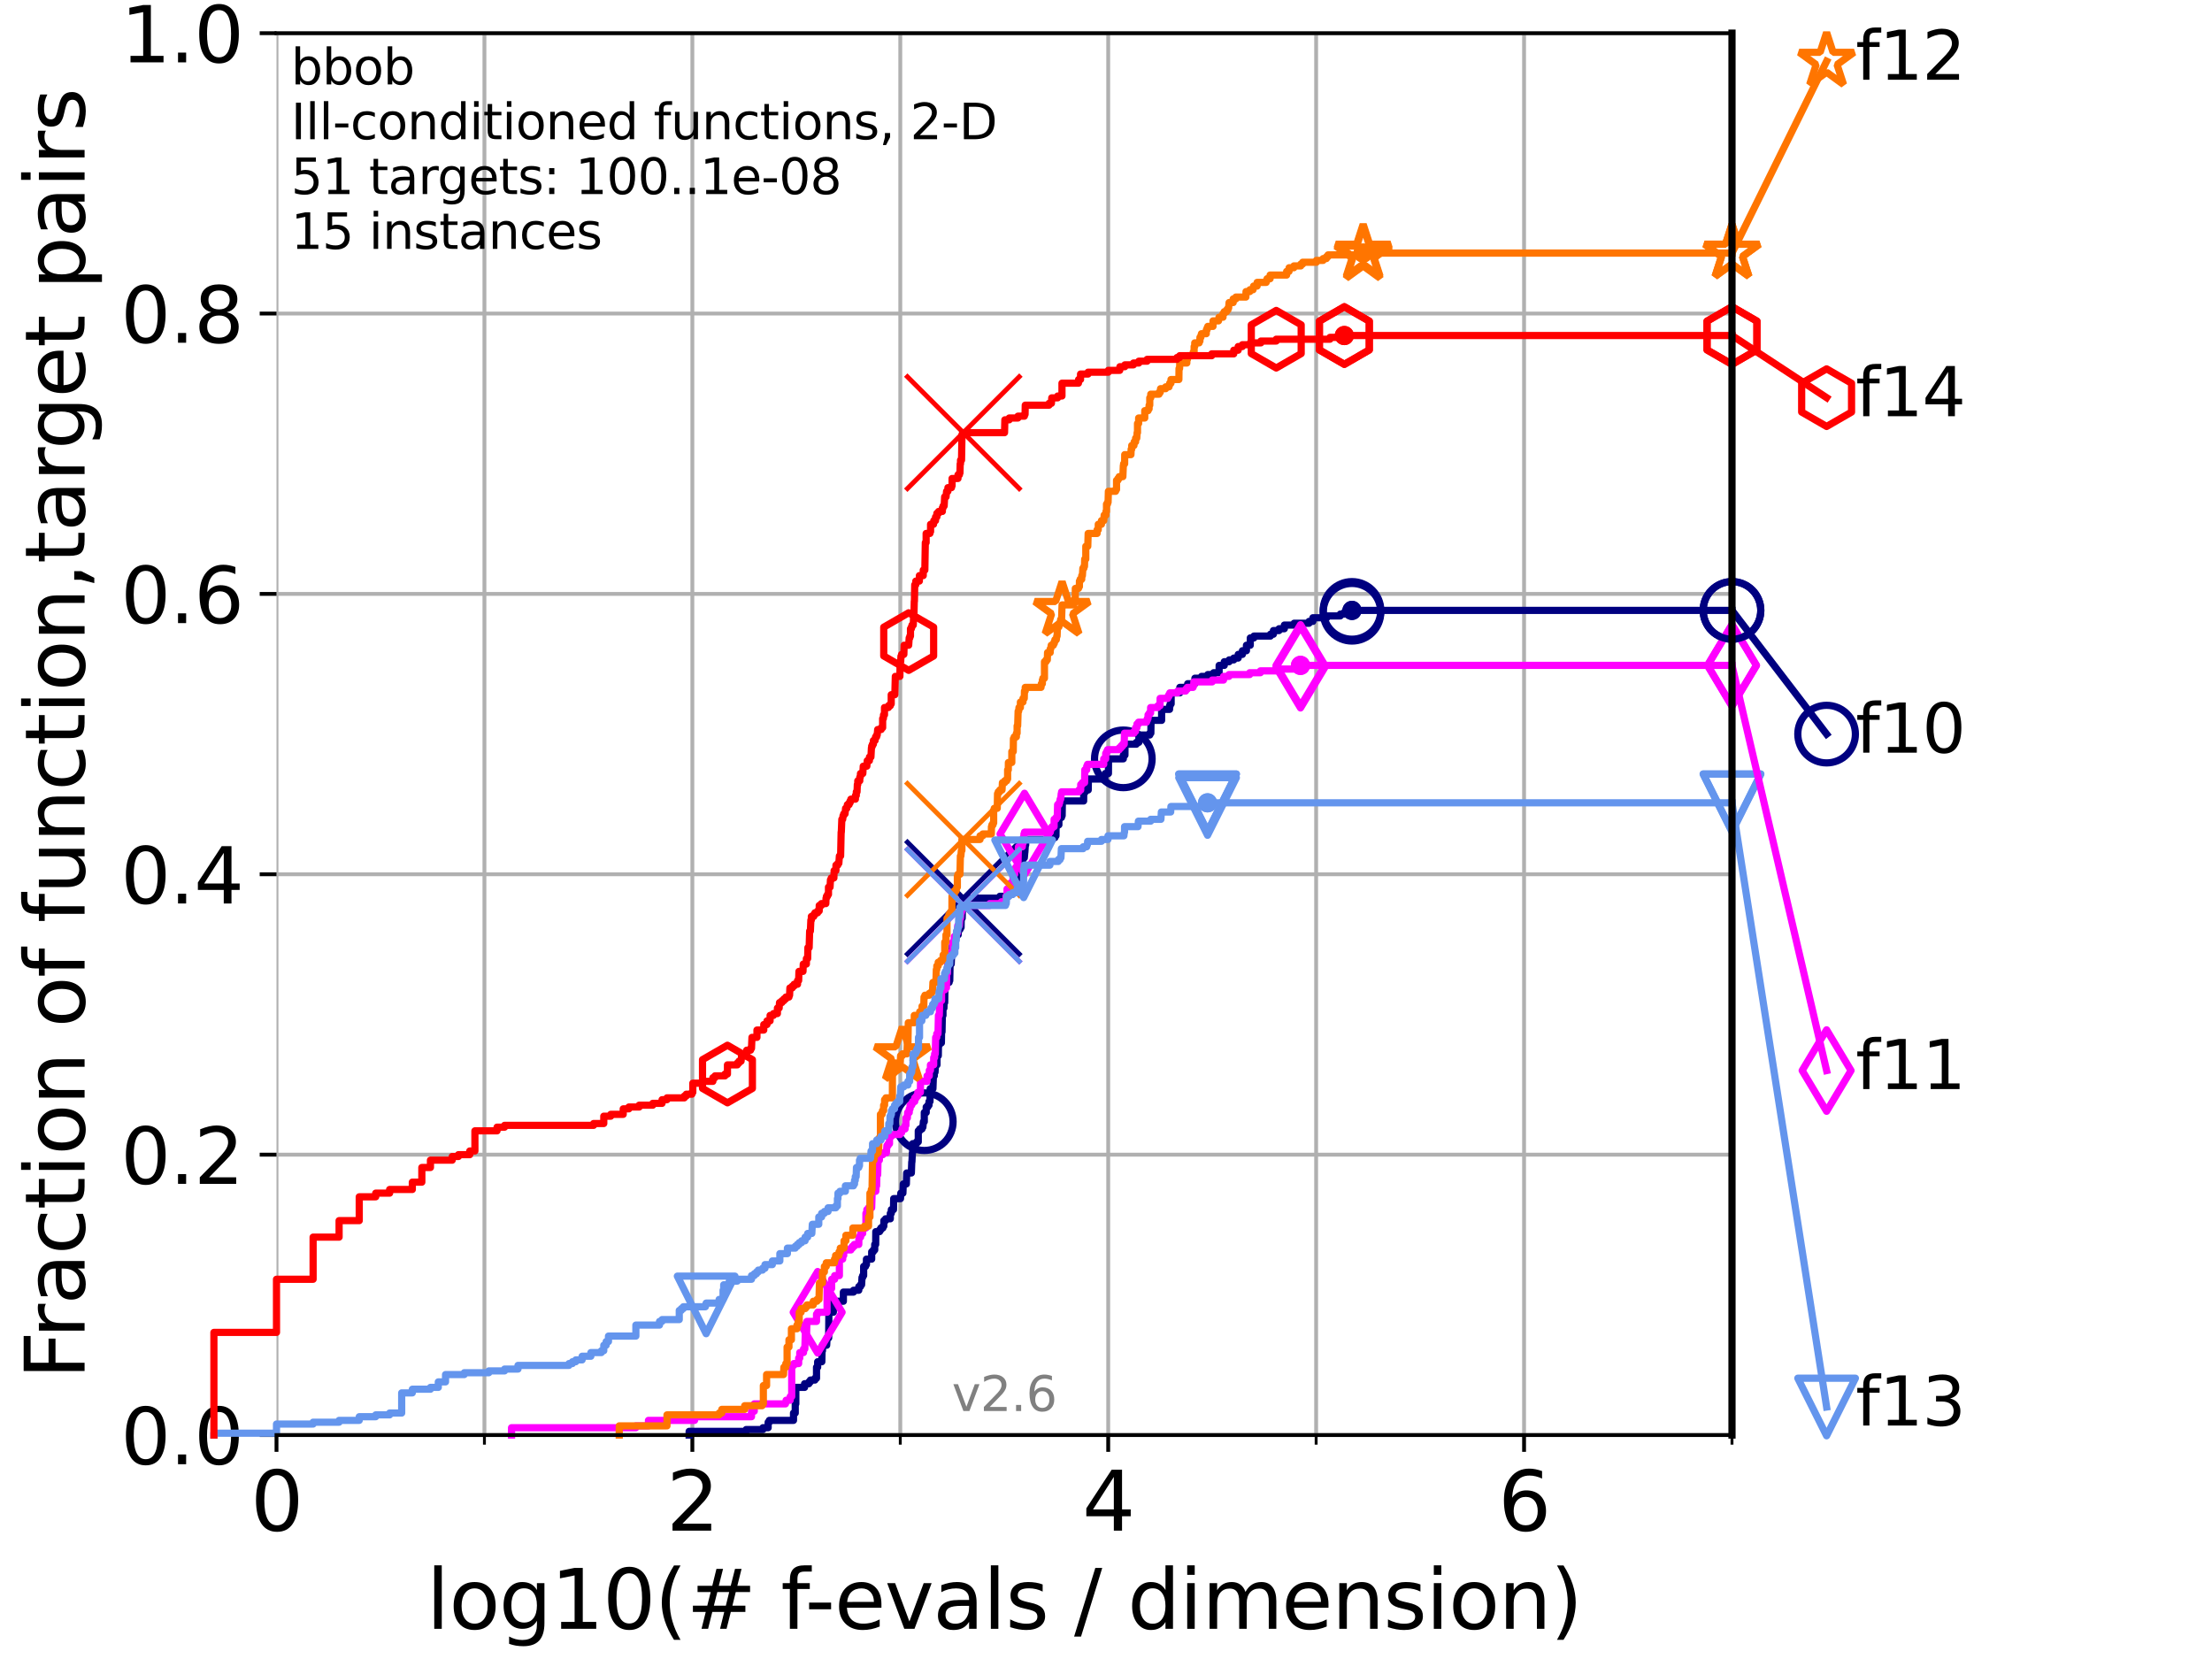 <?xml version="1.0" encoding="utf-8" standalone="no"?>
<!DOCTYPE svg PUBLIC "-//W3C//DTD SVG 1.1//EN"
  "http://www.w3.org/Graphics/SVG/1.1/DTD/svg11.dtd">
<svg height="345.6pt" version="1.1" viewBox="0 0 460.8 345.6" width="460.8pt" xmlns="http://www.w3.org/2000/svg" xmlns:xlink="http://www.w3.org/1999/xlink">
 <defs>
  <style type="text/css">*{stroke-linecap:butt;stroke-linejoin:round;}</style>
 </defs>
 <g id="figure_1">
  <g id="patch_1">
   <path d="M 0 345.6 
L 460.8 345.6 
L 460.8 0 
L 0 0 
z
" style="fill:#ffffff;"/>
  </g>
  <g id="axes_1">
   <g id="patch_2">
    <path d="M 57.6 298.944 
L 360.806 298.944 
L 360.806 6.912 
L 57.6 6.912 
z
" style="fill:#ffffff;"/>
   </g>
   <g id="matplotlib.axis_1">
    <g id="xtick_1">
     <g id="line2d_1">
      <path clip-path="url(#p073ce153f1)" d="M 57.6 298.944 
L 57.6 6.912 
" style="fill:none;stroke:#b0b0b0;stroke-linecap:square;stroke-width:0.8;"/>
     </g>
     <g id="line2d_2">
      <defs>
       <path d="M 0 0 
L 0 3.5 
" id="m002c174e11" style="stroke:#000000;stroke-width:0.8;"/>
      </defs>
      <g>
       <use style="stroke:#000000;stroke-width:0.8;" x="57.6" xlink:href="#m002c174e11" y="298.944"/>
      </g>
     </g>
     <g id="text_1">
      <!-- 0 -->
      <g transform="translate(52.192 318.861)scale(0.17 -0.17)">
       <defs>
        <path d="M 2034 4250 
Q 1547 4250 1301 3770 
Q 1056 3291 1056 2328 
Q 1056 1369 1301 889 
Q 1547 409 2034 409 
Q 2525 409 2770 889 
Q 3016 1369 3016 2328 
Q 3016 3291 2770 3770 
Q 2525 4250 2034 4250 
z
M 2034 4750 
Q 2819 4750 3233 4129 
Q 3647 3509 3647 2328 
Q 3647 1150 3233 529 
Q 2819 -91 2034 -91 
Q 1250 -91 836 529 
Q 422 1150 422 2328 
Q 422 3509 836 4129 
Q 1250 4750 2034 4750 
z
" id="DejaVuSans-30" transform="scale(0.016)"/>
       </defs>
       <use xlink:href="#DejaVuSans-30"/>
      </g>
     </g>
    </g>
    <g id="xtick_2">
     <g id="line2d_3">
      <path clip-path="url(#p073ce153f1)" d="M 144.23 298.944 
L 144.23 6.912 
" style="fill:none;stroke:#b0b0b0;stroke-linecap:square;stroke-width:0.8;"/>
     </g>
     <g id="line2d_4">
      <g>
       <use style="stroke:#000000;stroke-width:0.8;" x="144.23" xlink:href="#m002c174e11" y="298.944"/>
      </g>
     </g>
     <g id="text_2">
      <!-- 2 -->
      <g transform="translate(138.822 318.861)scale(0.17 -0.17)">
       <defs>
        <path d="M 1228 531 
L 3431 531 
L 3431 0 
L 469 0 
L 469 531 
Q 828 903 1448 1529 
Q 2069 2156 2228 2338 
Q 2531 2678 2651 2914 
Q 2772 3150 2772 3378 
Q 2772 3750 2511 3984 
Q 2250 4219 1831 4219 
Q 1534 4219 1204 4116 
Q 875 4013 500 3803 
L 500 4441 
Q 881 4594 1212 4672 
Q 1544 4750 1819 4750 
Q 2544 4750 2975 4387 
Q 3406 4025 3406 3419 
Q 3406 3131 3298 2873 
Q 3191 2616 2906 2266 
Q 2828 2175 2409 1742 
Q 1991 1309 1228 531 
z
" id="DejaVuSans-32" transform="scale(0.016)"/>
       </defs>
       <use xlink:href="#DejaVuSans-32"/>
      </g>
     </g>
    </g>
    <g id="xtick_3">
     <g id="line2d_5">
      <path clip-path="url(#p073ce153f1)" d="M 230.861 298.944 
L 230.861 6.912 
" style="fill:none;stroke:#b0b0b0;stroke-linecap:square;stroke-width:0.8;"/>
     </g>
     <g id="line2d_6">
      <g>
       <use style="stroke:#000000;stroke-width:0.8;" x="230.861" xlink:href="#m002c174e11" y="298.944"/>
      </g>
     </g>
     <g id="text_3">
      <!-- 4 -->
      <g transform="translate(225.453 318.861)scale(0.17 -0.17)">
       <defs>
        <path d="M 2419 4116 
L 825 1625 
L 2419 1625 
L 2419 4116 
z
M 2253 4666 
L 3047 4666 
L 3047 1625 
L 3713 1625 
L 3713 1100 
L 3047 1100 
L 3047 0 
L 2419 0 
L 2419 1100 
L 313 1100 
L 313 1709 
L 2253 4666 
z
" id="DejaVuSans-34" transform="scale(0.016)"/>
       </defs>
       <use xlink:href="#DejaVuSans-34"/>
      </g>
     </g>
    </g>
    <g id="xtick_4">
     <g id="line2d_7">
      <path clip-path="url(#p073ce153f1)" d="M 317.491 298.944 
L 317.491 6.912 
" style="fill:none;stroke:#b0b0b0;stroke-linecap:square;stroke-width:0.8;"/>
     </g>
     <g id="line2d_8">
      <g>
       <use style="stroke:#000000;stroke-width:0.8;" x="317.491" xlink:href="#m002c174e11" y="298.944"/>
      </g>
     </g>
     <g id="text_4">
      <!-- 6 -->
      <g transform="translate(312.083 318.861)scale(0.17 -0.17)">
       <defs>
        <path d="M 2113 2584 
Q 1688 2584 1439 2293 
Q 1191 2003 1191 1497 
Q 1191 994 1439 701 
Q 1688 409 2113 409 
Q 2538 409 2786 701 
Q 3034 994 3034 1497 
Q 3034 2003 2786 2293 
Q 2538 2584 2113 2584 
z
M 3366 4563 
L 3366 3988 
Q 3128 4100 2886 4159 
Q 2644 4219 2406 4219 
Q 1781 4219 1451 3797 
Q 1122 3375 1075 2522 
Q 1259 2794 1537 2939 
Q 1816 3084 2150 3084 
Q 2853 3084 3261 2657 
Q 3669 2231 3669 1497 
Q 3669 778 3244 343 
Q 2819 -91 2113 -91 
Q 1303 -91 875 529 
Q 447 1150 447 2328 
Q 447 3434 972 4092 
Q 1497 4750 2381 4750 
Q 2619 4750 2861 4703 
Q 3103 4656 3366 4563 
z
" id="DejaVuSans-36" transform="scale(0.016)"/>
       </defs>
       <use xlink:href="#DejaVuSans-36"/>
      </g>
     </g>
    </g>
    <g id="xtick_5">
     <g id="line2d_9">
      <path clip-path="url(#p073ce153f1)" d="M 100.915 298.944 
L 100.915 6.912 
" style="fill:none;stroke:#b0b0b0;stroke-linecap:square;stroke-width:0.8;"/>
     </g>
     <g id="line2d_10">
      <defs>
       <path d="M 0 0 
L 0 2 
" id="m6188849eed" style="stroke:#000000;stroke-width:0.6;"/>
      </defs>
      <g>
       <use style="stroke:#000000;stroke-width:0.6;" x="100.915" xlink:href="#m6188849eed" y="298.944"/>
      </g>
     </g>
    </g>
    <g id="xtick_6">
     <g id="line2d_11">
      <path clip-path="url(#p073ce153f1)" d="M 187.546 298.944 
L 187.546 6.912 
" style="fill:none;stroke:#b0b0b0;stroke-linecap:square;stroke-width:0.8;"/>
     </g>
     <g id="line2d_12">
      <g>
       <use style="stroke:#000000;stroke-width:0.6;" x="187.546" xlink:href="#m6188849eed" y="298.944"/>
      </g>
     </g>
    </g>
    <g id="xtick_7">
     <g id="line2d_13">
      <path clip-path="url(#p073ce153f1)" d="M 274.176 298.944 
L 274.176 6.912 
" style="fill:none;stroke:#b0b0b0;stroke-linecap:square;stroke-width:0.8;"/>
     </g>
     <g id="line2d_14">
      <g>
       <use style="stroke:#000000;stroke-width:0.6;" x="274.176" xlink:href="#m6188849eed" y="298.944"/>
      </g>
     </g>
    </g>
    <g id="xtick_8">
     <g id="line2d_15">
      <path clip-path="url(#p073ce153f1)" d="M 360.806 298.944 
L 360.806 6.912 
" style="fill:none;stroke:#b0b0b0;stroke-linecap:square;stroke-width:0.8;"/>
     </g>
     <g id="line2d_16">
      <g>
       <use style="stroke:#000000;stroke-width:0.6;" x="360.806" xlink:href="#m6188849eed" y="298.944"/>
      </g>
     </g>
    </g>
    <g id="text_5">
     <!-- log10(# f-evals / dimension) -->
     <g transform="translate(88.823 339.314)scale(0.17 -0.17)">
      <defs>
       <path d="M 603 4863 
L 1178 4863 
L 1178 0 
L 603 0 
L 603 4863 
z
" id="DejaVuSans-6c" transform="scale(0.016)"/>
       <path d="M 1959 3097 
Q 1497 3097 1228 2736 
Q 959 2375 959 1747 
Q 959 1119 1226 758 
Q 1494 397 1959 397 
Q 2419 397 2687 759 
Q 2956 1122 2956 1747 
Q 2956 2369 2687 2733 
Q 2419 3097 1959 3097 
z
M 1959 3584 
Q 2709 3584 3137 3096 
Q 3566 2609 3566 1747 
Q 3566 888 3137 398 
Q 2709 -91 1959 -91 
Q 1206 -91 779 398 
Q 353 888 353 1747 
Q 353 2609 779 3096 
Q 1206 3584 1959 3584 
z
" id="DejaVuSans-6f" transform="scale(0.016)"/>
       <path d="M 2906 1791 
Q 2906 2416 2648 2759 
Q 2391 3103 1925 3103 
Q 1463 3103 1205 2759 
Q 947 2416 947 1791 
Q 947 1169 1205 825 
Q 1463 481 1925 481 
Q 2391 481 2648 825 
Q 2906 1169 2906 1791 
z
M 3481 434 
Q 3481 -459 3084 -895 
Q 2688 -1331 1869 -1331 
Q 1566 -1331 1297 -1286 
Q 1028 -1241 775 -1147 
L 775 -588 
Q 1028 -725 1275 -790 
Q 1522 -856 1778 -856 
Q 2344 -856 2625 -561 
Q 2906 -266 2906 331 
L 2906 616 
Q 2728 306 2450 153 
Q 2172 0 1784 0 
Q 1141 0 747 490 
Q 353 981 353 1791 
Q 353 2603 747 3093 
Q 1141 3584 1784 3584 
Q 2172 3584 2450 3431 
Q 2728 3278 2906 2969 
L 2906 3500 
L 3481 3500 
L 3481 434 
z
" id="DejaVuSans-67" transform="scale(0.016)"/>
       <path d="M 794 531 
L 1825 531 
L 1825 4091 
L 703 3866 
L 703 4441 
L 1819 4666 
L 2450 4666 
L 2450 531 
L 3481 531 
L 3481 0 
L 794 0 
L 794 531 
z
" id="DejaVuSans-31" transform="scale(0.016)"/>
       <path d="M 1984 4856 
Q 1566 4138 1362 3434 
Q 1159 2731 1159 2009 
Q 1159 1288 1364 580 
Q 1569 -128 1984 -844 
L 1484 -844 
Q 1016 -109 783 600 
Q 550 1309 550 2009 
Q 550 2706 781 3412 
Q 1013 4119 1484 4856 
L 1984 4856 
z
" id="DejaVuSans-28" transform="scale(0.016)"/>
       <path d="M 3272 2816 
L 2363 2816 
L 2100 1772 
L 3016 1772 
L 3272 2816 
z
M 2803 4594 
L 2478 3297 
L 3391 3297 
L 3719 4594 
L 4219 4594 
L 3897 3297 
L 4872 3297 
L 4872 2816 
L 3775 2816 
L 3519 1772 
L 4513 1772 
L 4513 1294 
L 3397 1294 
L 3072 0 
L 2572 0 
L 2894 1294 
L 1978 1294 
L 1656 0 
L 1153 0 
L 1478 1294 
L 494 1294 
L 494 1772 
L 1594 1772 
L 1856 2816 
L 850 2816 
L 850 3297 
L 1978 3297 
L 2297 4594 
L 2803 4594 
z
" id="DejaVuSans-23" transform="scale(0.016)"/>
       <path id="DejaVuSans-20" transform="scale(0.016)"/>
       <path d="M 2375 4863 
L 2375 4384 
L 1825 4384 
Q 1516 4384 1395 4259 
Q 1275 4134 1275 3809 
L 1275 3500 
L 2222 3500 
L 2222 3053 
L 1275 3053 
L 1275 0 
L 697 0 
L 697 3053 
L 147 3053 
L 147 3500 
L 697 3500 
L 697 3744 
Q 697 4328 969 4595 
Q 1241 4863 1831 4863 
L 2375 4863 
z
" id="DejaVuSans-66" transform="scale(0.016)"/>
       <path d="M 313 2009 
L 1997 2009 
L 1997 1497 
L 313 1497 
L 313 2009 
z
" id="DejaVuSans-2d" transform="scale(0.016)"/>
       <path d="M 3597 1894 
L 3597 1613 
L 953 1613 
Q 991 1019 1311 708 
Q 1631 397 2203 397 
Q 2534 397 2845 478 
Q 3156 559 3463 722 
L 3463 178 
Q 3153 47 2828 -22 
Q 2503 -91 2169 -91 
Q 1331 -91 842 396 
Q 353 884 353 1716 
Q 353 2575 817 3079 
Q 1281 3584 2069 3584 
Q 2775 3584 3186 3129 
Q 3597 2675 3597 1894 
z
M 3022 2063 
Q 3016 2534 2758 2815 
Q 2500 3097 2075 3097 
Q 1594 3097 1305 2825 
Q 1016 2553 972 2059 
L 3022 2063 
z
" id="DejaVuSans-65" transform="scale(0.016)"/>
       <path d="M 191 3500 
L 800 3500 
L 1894 563 
L 2988 3500 
L 3597 3500 
L 2284 0 
L 1503 0 
L 191 3500 
z
" id="DejaVuSans-76" transform="scale(0.016)"/>
       <path d="M 2194 1759 
Q 1497 1759 1228 1600 
Q 959 1441 959 1056 
Q 959 750 1161 570 
Q 1363 391 1709 391 
Q 2188 391 2477 730 
Q 2766 1069 2766 1631 
L 2766 1759 
L 2194 1759 
z
M 3341 1997 
L 3341 0 
L 2766 0 
L 2766 531 
Q 2569 213 2275 61 
Q 1981 -91 1556 -91 
Q 1019 -91 701 211 
Q 384 513 384 1019 
Q 384 1609 779 1909 
Q 1175 2209 1959 2209 
L 2766 2209 
L 2766 2266 
Q 2766 2663 2505 2880 
Q 2244 3097 1772 3097 
Q 1472 3097 1187 3025 
Q 903 2953 641 2809 
L 641 3341 
Q 956 3463 1253 3523 
Q 1550 3584 1831 3584 
Q 2591 3584 2966 3190 
Q 3341 2797 3341 1997 
z
" id="DejaVuSans-61" transform="scale(0.016)"/>
       <path d="M 2834 3397 
L 2834 2853 
Q 2591 2978 2328 3040 
Q 2066 3103 1784 3103 
Q 1356 3103 1142 2972 
Q 928 2841 928 2578 
Q 928 2378 1081 2264 
Q 1234 2150 1697 2047 
L 1894 2003 
Q 2506 1872 2764 1633 
Q 3022 1394 3022 966 
Q 3022 478 2636 193 
Q 2250 -91 1575 -91 
Q 1294 -91 989 -36 
Q 684 19 347 128 
L 347 722 
Q 666 556 975 473 
Q 1284 391 1588 391 
Q 1994 391 2212 530 
Q 2431 669 2431 922 
Q 2431 1156 2273 1281 
Q 2116 1406 1581 1522 
L 1381 1569 
Q 847 1681 609 1914 
Q 372 2147 372 2553 
Q 372 3047 722 3315 
Q 1072 3584 1716 3584 
Q 2034 3584 2315 3537 
Q 2597 3491 2834 3397 
z
" id="DejaVuSans-73" transform="scale(0.016)"/>
       <path d="M 1625 4666 
L 2156 4666 
L 531 -594 
L 0 -594 
L 1625 4666 
z
" id="DejaVuSans-2f" transform="scale(0.016)"/>
       <path d="M 2906 2969 
L 2906 4863 
L 3481 4863 
L 3481 0 
L 2906 0 
L 2906 525 
Q 2725 213 2448 61 
Q 2172 -91 1784 -91 
Q 1150 -91 751 415 
Q 353 922 353 1747 
Q 353 2572 751 3078 
Q 1150 3584 1784 3584 
Q 2172 3584 2448 3432 
Q 2725 3281 2906 2969 
z
M 947 1747 
Q 947 1113 1208 752 
Q 1469 391 1925 391 
Q 2381 391 2643 752 
Q 2906 1113 2906 1747 
Q 2906 2381 2643 2742 
Q 2381 3103 1925 3103 
Q 1469 3103 1208 2742 
Q 947 2381 947 1747 
z
" id="DejaVuSans-64" transform="scale(0.016)"/>
       <path d="M 603 3500 
L 1178 3500 
L 1178 0 
L 603 0 
L 603 3500 
z
M 603 4863 
L 1178 4863 
L 1178 4134 
L 603 4134 
L 603 4863 
z
" id="DejaVuSans-69" transform="scale(0.016)"/>
       <path d="M 3328 2828 
Q 3544 3216 3844 3400 
Q 4144 3584 4550 3584 
Q 5097 3584 5394 3201 
Q 5691 2819 5691 2113 
L 5691 0 
L 5113 0 
L 5113 2094 
Q 5113 2597 4934 2840 
Q 4756 3084 4391 3084 
Q 3944 3084 3684 2787 
Q 3425 2491 3425 1978 
L 3425 0 
L 2847 0 
L 2847 2094 
Q 2847 2600 2669 2842 
Q 2491 3084 2119 3084 
Q 1678 3084 1418 2786 
Q 1159 2488 1159 1978 
L 1159 0 
L 581 0 
L 581 3500 
L 1159 3500 
L 1159 2956 
Q 1356 3278 1631 3431 
Q 1906 3584 2284 3584 
Q 2666 3584 2933 3390 
Q 3200 3197 3328 2828 
z
" id="DejaVuSans-6d" transform="scale(0.016)"/>
       <path d="M 3513 2113 
L 3513 0 
L 2938 0 
L 2938 2094 
Q 2938 2591 2744 2837 
Q 2550 3084 2163 3084 
Q 1697 3084 1428 2787 
Q 1159 2491 1159 1978 
L 1159 0 
L 581 0 
L 581 3500 
L 1159 3500 
L 1159 2956 
Q 1366 3272 1645 3428 
Q 1925 3584 2291 3584 
Q 2894 3584 3203 3211 
Q 3513 2838 3513 2113 
z
" id="DejaVuSans-6e" transform="scale(0.016)"/>
       <path d="M 513 4856 
L 1013 4856 
Q 1481 4119 1714 3412 
Q 1947 2706 1947 2009 
Q 1947 1309 1714 600 
Q 1481 -109 1013 -844 
L 513 -844 
Q 928 -128 1133 580 
Q 1338 1288 1338 2009 
Q 1338 2731 1133 3434 
Q 928 4138 513 4856 
z
" id="DejaVuSans-29" transform="scale(0.016)"/>
      </defs>
      <use xlink:href="#DejaVuSans-6c"/>
      <use x="27.783" xlink:href="#DejaVuSans-6f"/>
      <use x="88.965" xlink:href="#DejaVuSans-67"/>
      <use x="152.441" xlink:href="#DejaVuSans-31"/>
      <use x="216.064" xlink:href="#DejaVuSans-30"/>
      <use x="279.688" xlink:href="#DejaVuSans-28"/>
      <use x="318.701" xlink:href="#DejaVuSans-23"/>
      <use x="402.49" xlink:href="#DejaVuSans-20"/>
      <use x="434.277" xlink:href="#DejaVuSans-66"/>
      <use x="463.982" xlink:href="#DejaVuSans-2d"/>
      <use x="500.066" xlink:href="#DejaVuSans-65"/>
      <use x="561.59" xlink:href="#DejaVuSans-76"/>
      <use x="620.77" xlink:href="#DejaVuSans-61"/>
      <use x="682.049" xlink:href="#DejaVuSans-6c"/>
      <use x="709.832" xlink:href="#DejaVuSans-73"/>
      <use x="761.932" xlink:href="#DejaVuSans-20"/>
      <use x="793.719" xlink:href="#DejaVuSans-2f"/>
      <use x="827.41" xlink:href="#DejaVuSans-20"/>
      <use x="859.197" xlink:href="#DejaVuSans-64"/>
      <use x="922.674" xlink:href="#DejaVuSans-69"/>
      <use x="950.457" xlink:href="#DejaVuSans-6d"/>
      <use x="1047.869" xlink:href="#DejaVuSans-65"/>
      <use x="1109.393" xlink:href="#DejaVuSans-6e"/>
      <use x="1172.771" xlink:href="#DejaVuSans-73"/>
      <use x="1224.871" xlink:href="#DejaVuSans-69"/>
      <use x="1252.654" xlink:href="#DejaVuSans-6f"/>
      <use x="1313.836" xlink:href="#DejaVuSans-6e"/>
      <use x="1377.215" xlink:href="#DejaVuSans-29"/>
     </g>
    </g>
   </g>
   <g id="matplotlib.axis_2">
    <g id="ytick_1">
     <g id="line2d_17">
      <path clip-path="url(#p073ce153f1)" d="M 57.6 298.944 
L 360.806 298.944 
" style="fill:none;stroke:#b0b0b0;stroke-linecap:square;stroke-width:0.8;"/>
     </g>
     <g id="line2d_18">
      <defs>
       <path d="M 0 0 
L -3.5 0 
" id="m3bb24e48ce" style="stroke:#000000;stroke-width:0.8;"/>
      </defs>
      <g>
       <use style="stroke:#000000;stroke-width:0.8;" x="57.6" xlink:href="#m3bb24e48ce" y="298.944"/>
      </g>
     </g>
     <g id="text_6">
      <!-- 0.0 -->
      <g transform="translate(25.155 305.023)scale(0.16 -0.16)">
       <defs>
        <path d="M 684 794 
L 1344 794 
L 1344 0 
L 684 0 
L 684 794 
z
" id="DejaVuSans-2e" transform="scale(0.016)"/>
       </defs>
       <use xlink:href="#DejaVuSans-30"/>
       <use x="63.623" xlink:href="#DejaVuSans-2e"/>
       <use x="95.41" xlink:href="#DejaVuSans-30"/>
      </g>
     </g>
    </g>
    <g id="ytick_2">
     <g id="line2d_19">
      <path clip-path="url(#p073ce153f1)" d="M 57.6 240.538 
L 360.806 240.538 
" style="fill:none;stroke:#b0b0b0;stroke-linecap:square;stroke-width:0.8;"/>
     </g>
     <g id="line2d_20">
      <g>
       <use style="stroke:#000000;stroke-width:0.8;" x="57.6" xlink:href="#m3bb24e48ce" y="240.538"/>
      </g>
     </g>
     <g id="text_7">
      <!-- 0.2 -->
      <g transform="translate(25.155 246.616)scale(0.16 -0.16)">
       <use xlink:href="#DejaVuSans-30"/>
       <use x="63.623" xlink:href="#DejaVuSans-2e"/>
       <use x="95.41" xlink:href="#DejaVuSans-32"/>
      </g>
     </g>
    </g>
    <g id="ytick_3">
     <g id="line2d_21">
      <path clip-path="url(#p073ce153f1)" d="M 57.6 182.131 
L 360.806 182.131 
" style="fill:none;stroke:#b0b0b0;stroke-linecap:square;stroke-width:0.8;"/>
     </g>
     <g id="line2d_22">
      <g>
       <use style="stroke:#000000;stroke-width:0.8;" x="57.6" xlink:href="#m3bb24e48ce" y="182.131"/>
      </g>
     </g>
     <g id="text_8">
      <!-- 0.4 -->
      <g transform="translate(25.155 188.21)scale(0.16 -0.16)">
       <use xlink:href="#DejaVuSans-30"/>
       <use x="63.623" xlink:href="#DejaVuSans-2e"/>
       <use x="95.41" xlink:href="#DejaVuSans-34"/>
      </g>
     </g>
    </g>
    <g id="ytick_4">
     <g id="line2d_23">
      <path clip-path="url(#p073ce153f1)" d="M 57.6 123.725 
L 360.806 123.725 
" style="fill:none;stroke:#b0b0b0;stroke-linecap:square;stroke-width:0.8;"/>
     </g>
     <g id="line2d_24">
      <g>
       <use style="stroke:#000000;stroke-width:0.8;" x="57.6" xlink:href="#m3bb24e48ce" y="123.725"/>
      </g>
     </g>
     <g id="text_9">
      <!-- 0.6 -->
      <g transform="translate(25.155 129.804)scale(0.16 -0.16)">
       <use xlink:href="#DejaVuSans-30"/>
       <use x="63.623" xlink:href="#DejaVuSans-2e"/>
       <use x="95.41" xlink:href="#DejaVuSans-36"/>
      </g>
     </g>
    </g>
    <g id="ytick_5">
     <g id="line2d_25">
      <path clip-path="url(#p073ce153f1)" d="M 57.6 65.318 
L 360.806 65.318 
" style="fill:none;stroke:#b0b0b0;stroke-linecap:square;stroke-width:0.8;"/>
     </g>
     <g id="line2d_26">
      <g>
       <use style="stroke:#000000;stroke-width:0.8;" x="57.6" xlink:href="#m3bb24e48ce" y="65.318"/>
      </g>
     </g>
     <g id="text_10">
      <!-- 0.8 -->
      <g transform="translate(25.155 71.397)scale(0.16 -0.16)">
       <defs>
        <path d="M 2034 2216 
Q 1584 2216 1326 1975 
Q 1069 1734 1069 1313 
Q 1069 891 1326 650 
Q 1584 409 2034 409 
Q 2484 409 2743 651 
Q 3003 894 3003 1313 
Q 3003 1734 2745 1975 
Q 2488 2216 2034 2216 
z
M 1403 2484 
Q 997 2584 770 2862 
Q 544 3141 544 3541 
Q 544 4100 942 4425 
Q 1341 4750 2034 4750 
Q 2731 4750 3128 4425 
Q 3525 4100 3525 3541 
Q 3525 3141 3298 2862 
Q 3072 2584 2669 2484 
Q 3125 2378 3379 2068 
Q 3634 1759 3634 1313 
Q 3634 634 3220 271 
Q 2806 -91 2034 -91 
Q 1263 -91 848 271 
Q 434 634 434 1313 
Q 434 1759 690 2068 
Q 947 2378 1403 2484 
z
M 1172 3481 
Q 1172 3119 1398 2916 
Q 1625 2713 2034 2713 
Q 2441 2713 2670 2916 
Q 2900 3119 2900 3481 
Q 2900 3844 2670 4047 
Q 2441 4250 2034 4250 
Q 1625 4250 1398 4047 
Q 1172 3844 1172 3481 
z
" id="DejaVuSans-38" transform="scale(0.016)"/>
       </defs>
       <use xlink:href="#DejaVuSans-30"/>
       <use x="63.623" xlink:href="#DejaVuSans-2e"/>
       <use x="95.41" xlink:href="#DejaVuSans-38"/>
      </g>
     </g>
    </g>
    <g id="ytick_6">
     <g id="line2d_27">
      <path clip-path="url(#p073ce153f1)" d="M 57.6 6.912 
L 360.806 6.912 
" style="fill:none;stroke:#b0b0b0;stroke-linecap:square;stroke-width:0.8;"/>
     </g>
     <g id="line2d_28">
      <g>
       <use style="stroke:#000000;stroke-width:0.8;" x="57.6" xlink:href="#m3bb24e48ce" y="6.912"/>
      </g>
     </g>
     <g id="text_11">
      <!-- 1.0 -->
      <g transform="translate(25.155 12.991)scale(0.16 -0.16)">
       <use xlink:href="#DejaVuSans-31"/>
       <use x="63.623" xlink:href="#DejaVuSans-2e"/>
       <use x="95.41" xlink:href="#DejaVuSans-30"/>
      </g>
     </g>
    </g>
    <g id="text_12">
     <!-- Fraction of function,target pairs -->
     <g transform="translate(17.62 287.313)rotate(-90)scale(0.17 -0.17)">
      <defs>
       <path d="M 628 4666 
L 3309 4666 
L 3309 4134 
L 1259 4134 
L 1259 2759 
L 3109 2759 
L 3109 2228 
L 1259 2228 
L 1259 0 
L 628 0 
L 628 4666 
z
" id="DejaVuSans-46" transform="scale(0.016)"/>
       <path d="M 2631 2963 
Q 2534 3019 2420 3045 
Q 2306 3072 2169 3072 
Q 1681 3072 1420 2755 
Q 1159 2438 1159 1844 
L 1159 0 
L 581 0 
L 581 3500 
L 1159 3500 
L 1159 2956 
Q 1341 3275 1631 3429 
Q 1922 3584 2338 3584 
Q 2397 3584 2469 3576 
Q 2541 3569 2628 3553 
L 2631 2963 
z
" id="DejaVuSans-72" transform="scale(0.016)"/>
       <path d="M 3122 3366 
L 3122 2828 
Q 2878 2963 2633 3030 
Q 2388 3097 2138 3097 
Q 1578 3097 1268 2742 
Q 959 2388 959 1747 
Q 959 1106 1268 751 
Q 1578 397 2138 397 
Q 2388 397 2633 464 
Q 2878 531 3122 666 
L 3122 134 
Q 2881 22 2623 -34 
Q 2366 -91 2075 -91 
Q 1284 -91 818 406 
Q 353 903 353 1747 
Q 353 2603 823 3093 
Q 1294 3584 2113 3584 
Q 2378 3584 2631 3529 
Q 2884 3475 3122 3366 
z
" id="DejaVuSans-63" transform="scale(0.016)"/>
       <path d="M 1172 4494 
L 1172 3500 
L 2356 3500 
L 2356 3053 
L 1172 3053 
L 1172 1153 
Q 1172 725 1289 603 
Q 1406 481 1766 481 
L 2356 481 
L 2356 0 
L 1766 0 
Q 1100 0 847 248 
Q 594 497 594 1153 
L 594 3053 
L 172 3053 
L 172 3500 
L 594 3500 
L 594 4494 
L 1172 4494 
z
" id="DejaVuSans-74" transform="scale(0.016)"/>
       <path d="M 544 1381 
L 544 3500 
L 1119 3500 
L 1119 1403 
Q 1119 906 1312 657 
Q 1506 409 1894 409 
Q 2359 409 2629 706 
Q 2900 1003 2900 1516 
L 2900 3500 
L 3475 3500 
L 3475 0 
L 2900 0 
L 2900 538 
Q 2691 219 2414 64 
Q 2138 -91 1772 -91 
Q 1169 -91 856 284 
Q 544 659 544 1381 
z
M 1991 3584 
L 1991 3584 
z
" id="DejaVuSans-75" transform="scale(0.016)"/>
       <path d="M 750 794 
L 1409 794 
L 1409 256 
L 897 -744 
L 494 -744 
L 750 256 
L 750 794 
z
" id="DejaVuSans-2c" transform="scale(0.016)"/>
       <path d="M 1159 525 
L 1159 -1331 
L 581 -1331 
L 581 3500 
L 1159 3500 
L 1159 2969 
Q 1341 3281 1617 3432 
Q 1894 3584 2278 3584 
Q 2916 3584 3314 3078 
Q 3713 2572 3713 1747 
Q 3713 922 3314 415 
Q 2916 -91 2278 -91 
Q 1894 -91 1617 61 
Q 1341 213 1159 525 
z
M 3116 1747 
Q 3116 2381 2855 2742 
Q 2594 3103 2138 3103 
Q 1681 3103 1420 2742 
Q 1159 2381 1159 1747 
Q 1159 1113 1420 752 
Q 1681 391 2138 391 
Q 2594 391 2855 752 
Q 3116 1113 3116 1747 
z
" id="DejaVuSans-70" transform="scale(0.016)"/>
      </defs>
      <use xlink:href="#DejaVuSans-46"/>
      <use x="50.27" xlink:href="#DejaVuSans-72"/>
      <use x="91.383" xlink:href="#DejaVuSans-61"/>
      <use x="152.662" xlink:href="#DejaVuSans-63"/>
      <use x="207.643" xlink:href="#DejaVuSans-74"/>
      <use x="246.852" xlink:href="#DejaVuSans-69"/>
      <use x="274.635" xlink:href="#DejaVuSans-6f"/>
      <use x="335.816" xlink:href="#DejaVuSans-6e"/>
      <use x="399.195" xlink:href="#DejaVuSans-20"/>
      <use x="430.982" xlink:href="#DejaVuSans-6f"/>
      <use x="492.164" xlink:href="#DejaVuSans-66"/>
      <use x="527.369" xlink:href="#DejaVuSans-20"/>
      <use x="559.156" xlink:href="#DejaVuSans-66"/>
      <use x="594.361" xlink:href="#DejaVuSans-75"/>
      <use x="657.74" xlink:href="#DejaVuSans-6e"/>
      <use x="721.119" xlink:href="#DejaVuSans-63"/>
      <use x="776.1" xlink:href="#DejaVuSans-74"/>
      <use x="815.309" xlink:href="#DejaVuSans-69"/>
      <use x="843.092" xlink:href="#DejaVuSans-6f"/>
      <use x="904.273" xlink:href="#DejaVuSans-6e"/>
      <use x="967.652" xlink:href="#DejaVuSans-2c"/>
      <use x="999.439" xlink:href="#DejaVuSans-74"/>
      <use x="1038.648" xlink:href="#DejaVuSans-61"/>
      <use x="1099.928" xlink:href="#DejaVuSans-72"/>
      <use x="1139.291" xlink:href="#DejaVuSans-67"/>
      <use x="1202.768" xlink:href="#DejaVuSans-65"/>
      <use x="1264.291" xlink:href="#DejaVuSans-74"/>
      <use x="1303.5" xlink:href="#DejaVuSans-20"/>
      <use x="1335.287" xlink:href="#DejaVuSans-70"/>
      <use x="1398.764" xlink:href="#DejaVuSans-61"/>
      <use x="1460.043" xlink:href="#DejaVuSans-69"/>
      <use x="1487.826" xlink:href="#DejaVuSans-72"/>
      <use x="1528.939" xlink:href="#DejaVuSans-73"/>
     </g>
    </g>
   </g>
   <g id="line2d_29">
    <defs>
     <path d="M 0 1.5 
C 0.398 1.5 0.779 1.342 1.061 1.061 
C 1.342 0.779 1.5 0.398 1.5 0 
C 1.5 -0.398 1.342 -0.779 1.061 -1.061 
C 0.779 -1.342 0.398 -1.5 0 -1.5 
C -0.398 -1.5 -0.779 -1.342 -1.061 -1.061 
C -1.342 -0.779 -1.5 -0.398 -1.5 0 
C -1.5 0.398 -1.342 0.779 -1.061 1.061 
C -0.779 1.342 -0.398 1.5 0 1.5 
z
" id="mef43f1c4a1" style="stroke:#000080;"/>
    </defs>
    <g>
     <use style="fill:#000080;stroke:#000080;" x="281.642" xlink:href="#mef43f1c4a1" y="127.16"/>
     <use style="fill:#000080;stroke:#000080;" x="281.642" xlink:href="#mef43f1c4a1" y="127.16"/>
    </g>
   </g>
   <g id="line2d_30">
    <path d="M 143.56 298.944 
L 143.56 298.181 
L 155.444 298.181 
L 155.444 297.799 
L 158.934 297.799 
L 158.934 297.417 
L 160.021 297.417 
L 160.021 296.272 
L 160.263 296.272 
L 160.263 295.89 
L 165.3 295.89 
L 165.3 294.363 
L 165.665 294.363 
L 165.665 292.454 
L 165.785 292.454 
L 165.785 289.019 
L 167.608 289.019 
L 167.608 288.255 
L 168.509 288.255 
L 168.509 287.874 
L 168.817 287.874 
L 168.817 287.492 
L 169.76 287.492 
L 169.76 287.11 
L 170.096 287.11 
L 170.096 284.82 
L 170.332 284.82 
L 170.332 283.674 
L 171.204 283.674 
L 171.249 281.384 
L 171.338 281.384 
L 171.338 280.239 
L 172.208 280.239 
L 172.293 278.712 
L 172.629 278.712 
L 172.67 273.367 
L 173.601 273.367 
L 173.64 271.077 
L 175.691 271.077 
L 175.691 269.168 
L 177.795 269.168 
L 177.795 268.786 
L 178.899 268.786 
L 178.899 268.023 
L 179.253 268.023 
L 179.253 267.641 
L 179.485 267.641 
L 179.572 266.114 
L 179.715 266.114 
L 179.715 265.733 
L 179.913 265.733 
L 179.913 263.824 
L 180.305 263.824 
L 180.305 263.442 
L 180.497 263.442 
L 180.497 262.297 
L 181.587 262.297 
L 181.587 260.77 
L 181.919 260.77 
L 181.919 260.388 
L 182.221 260.388 
L 182.221 259.243 
L 182.42 259.243 
L 182.445 256.571 
L 183.242 256.571 
L 183.242 256.189 
L 183.5 256.189 
L 183.5 255.807 
L 183.915 255.807 
L 183.915 255.426 
L 184.12 255.426 
L 184.12 254.28 
L 184.477 254.28 
L 184.477 253.899 
L 185.469 253.899 
L 185.469 252.753 
L 185.678 252.753 
L 185.678 251.99 
L 186.13 251.99 
L 186.17 249.699 
L 187.593 249.699 
L 187.649 248.554 
L 188.093 248.554 
L 188.165 246.645 
L 188.81 246.645 
L 188.88 244.355 
L 189.853 244.355 
L 189.936 242.065 
L 189.969 242.065 
L 190.068 240.156 
L 190.117 240.156 
L 190.134 238.247 
L 190.936 238.247 
L 190.936 237.865 
L 191.294 237.865 
L 191.294 235.575 
L 191.585 235.575 
L 191.585 235.193 
L 192.064 235.193 
L 192.064 234.811 
L 192.255 234.811 
L 192.358 233.666 
L 192.546 233.666 
L 192.546 231.758 
L 192.946 231.758 
L 192.946 230.612 
L 193.281 230.612 
L 193.281 230.231 
L 193.529 230.231 
L 193.529 229.467 
L 193.734 229.467 
L 193.774 226.795 
L 194.346 226.795 
L 194.451 224.123 
L 194.632 224.123 
L 194.632 223.359 
L 194.787 223.359 
L 194.876 221.832 
L 195.192 221.832 
L 195.192 219.924 
L 195.465 219.924 
L 195.502 217.633 
L 195.711 217.633 
L 195.711 217.251 
L 196.109 217.251 
L 196.145 214.961 
L 196.24 214.961 
L 196.311 211.525 
L 196.44 211.525 
L 196.44 209.998 
L 196.638 209.998 
L 196.685 208.853 
L 196.8 208.853 
L 196.857 205.417 
L 197.006 205.417 
L 197.006 205.036 
L 197.142 205.036 
L 197.142 204.654 
L 197.72 204.654 
L 197.72 204.272 
L 197.851 204.272 
L 197.916 200.837 
L 198.153 200.837 
L 198.239 198.928 
L 198.303 198.928 
L 198.387 197.019 
L 198.939 197.019 
L 198.95 195.11 
L 199.215 195.11 
L 199.215 194.729 
L 199.615 194.729 
L 199.615 193.965 
L 199.733 193.965 
L 199.733 193.583 
L 200.007 193.583 
L 200.007 193.202 
L 200.21 193.202 
L 200.238 191.293 
L 200.438 191.293 
L 200.524 188.239 
L 200.571 188.239 
L 200.58 187.094 
L 208.29 187.094 
L 208.29 186.712 
L 210.088 186.712 
L 210.088 186.33 
L 210.817 186.33 
L 210.817 185.949 
L 211.291 185.949 
L 211.291 185.567 
L 211.577 185.567 
L 211.66 184.04 
L 211.878 184.04 
L 211.971 182.513 
L 212.382 182.513 
L 212.387 181.368 
L 212.497 181.368 
L 212.607 179.841 
L 212.873 179.841 
L 212.873 179.459 
L 213 179.459 
L 213 178.696 
L 213.385 178.696 
L 213.485 177.55 
L 213.499 177.55 
L 213.598 176.023 
L 213.669 176.023 
L 213.669 174.878 
L 219.25 174.878 
L 219.25 174.496 
L 219.763 174.496 
L 219.763 174.115 
L 219.979 174.115 
L 219.999 172.206 
L 220.139 172.206 
L 220.139 171.824 
L 220.586 171.824 
L 220.586 170.297 
L 221.124 170.297 
L 221.124 169.915 
L 221.265 169.915 
L 221.312 166.862 
L 225.741 166.862 
L 225.756 165.335 
L 225.86 165.335 
L 225.86 164.953 
L 226.103 164.953 
L 226.103 164.571 
L 226.697 164.571 
L 226.732 162.281 
L 230.147 162.281 
L 230.24 161.135 
L 230.907 161.135 
L 230.924 158.082 
L 234.009 158.082 
L 234.009 157.318 
L 234.345 157.318 
L 234.359 155.028 
L 236.719 155.028 
L 236.719 154.646 
L 237.25 154.646 
L 237.25 153.119 
L 239.515 153.119 
L 239.515 152.737 
L 239.742 152.737 
L 239.784 150.065 
L 241.985 150.065 
L 241.985 147.774 
L 243.64 147.774 
L 243.64 147.011 
L 243.769 147.011 
L 243.769 146.629 
L 243.97 146.629 
L 243.97 144.339 
L 245.765 144.339 
L 245.778 143.194 
L 247.404 143.194 
L 247.415 142.43 
L 248.911 142.43 
L 248.922 141.285 
L 250.306 141.285 
L 250.306 140.903 
L 251.611 140.903 
L 251.611 140.521 
L 252.829 140.521 
L 252.829 140.14 
L 253.962 140.14 
L 253.97 138.613 
L 255.038 138.613 
L 255.038 137.849 
L 256.063 137.849 
L 256.063 137.467 
L 257.021 137.467 
L 257.021 137.086 
L 257.939 137.086 
L 257.943 136.322 
L 258.815 136.322 
L 258.815 135.559 
L 259.658 135.559 
L 259.658 134.414 
L 260.453 134.414 
L 260.459 132.887 
L 261.221 132.887 
L 261.221 132.505 
L 264.652 132.505 
L 264.652 132.123 
L 265.27 132.123 
L 265.274 131.36 
L 266.446 131.36 
L 266.446 130.978 
L 267.553 130.978 
L 267.557 130.214 
L 269.593 130.214 
L 269.593 129.833 
L 272.696 129.833 
L 272.696 129.451 
L 273.497 129.451 
L 273.5 128.687 
L 276.4 128.687 
L 276.4 128.306 
L 279.204 128.306 
L 279.204 127.924 
L 280.051 127.924 
L 280.051 127.542 
L 281.642 127.542 
L 281.642 127.16 
L 360.806 127.16 
L 360.806 127.16 
" style="fill:none;stroke:#000080;stroke-linecap:square;stroke-width:1.5;"/>
   </g>
   <g id="line2d_31">
    <defs>
     <path d="M 0 6 
C 1.591 6 3.117 5.368 4.243 4.243 
C 5.368 3.117 6 1.591 6 0 
C 6 -1.591 5.368 -3.117 4.243 -4.243 
C 3.117 -5.368 1.591 -6 0 -6 
C -1.591 -6 -3.117 -5.368 -4.243 -4.243 
C -5.368 -3.117 -6 -1.591 -6 0 
C -6 1.591 -5.368 3.117 -4.243 4.243 
C -3.117 5.368 -1.591 6 0 6 
z
" id="mc28b2a4cdb" style="stroke:#000080;stroke-width:1.5;"/>
    </defs>
    <g>
     <use style="fill-opacity:0;stroke:#000080;stroke-width:1.5;" x="192.546" xlink:href="#mc28b2a4cdb" y="233.666"/>
     <use style="fill-opacity:0;stroke:#000080;stroke-width:1.5;" x="234.009" xlink:href="#mc28b2a4cdb" y="158.082"/>
     <use style="fill-opacity:0;stroke:#000080;stroke-width:1.5;" x="281.642" xlink:href="#mc28b2a4cdb" y="127.542"/>
     <use style="fill-opacity:0;stroke:#000080;stroke-width:1.5;" x="281.642" xlink:href="#mc28b2a4cdb" y="127.16"/>
     <use style="fill-opacity:0;stroke:#000080;stroke-width:1.5;" x="360.806" xlink:href="#mc28b2a4cdb" y="127.16"/>
    </g>
   </g>
   <g id="line2d_32">
    <path style="fill:none;stroke:#000080;stroke-linecap:square;stroke-width:1.5;"/>
    <g/>
   </g>
   <g id="line2d_33">
    <path clip-path="url(#p073ce153f1)" d="M 200.679 187.094 
" style="fill:none;stroke:#000080;stroke-linecap:square;stroke-width:1.5;"/>
    <defs>
     <path d="M -12 12 
L 12 -12 
M -12 -12 
L 12 12 
" id="ma6a3d0a7de" style="stroke:#000080;"/>
    </defs>
    <g clip-path="url(#p073ce153f1)">
     <use style="fill:#000080;stroke:#000080;" x="200.679" xlink:href="#ma6a3d0a7de" y="187.094"/>
    </g>
   </g>
   <g id="line2d_34">
    <defs>
     <path d="M 0 1.5 
C 0.398 1.5 0.779 1.342 1.061 1.061 
C 1.342 0.779 1.5 0.398 1.5 0 
C 1.5 -0.398 1.342 -0.779 1.061 -1.061 
C 0.779 -1.342 0.398 -1.5 0 -1.5 
C -0.398 -1.5 -0.779 -1.342 -1.061 -1.061 
C -1.342 -0.779 -1.5 -0.398 -1.5 0 
C -1.5 0.398 -1.342 0.779 -1.061 1.061 
C -0.779 1.342 -0.398 1.5 0 1.5 
z
" id="m2455460236" style="stroke:#ff00ff;"/>
    </defs>
    <g>
     <use style="fill:#ff00ff;stroke:#ff00ff;" x="270.918" xlink:href="#m2455460236" y="138.613"/>
     <use style="fill:#ff00ff;stroke:#ff00ff;" x="270.918" xlink:href="#m2455460236" y="138.613"/>
    </g>
   </g>
   <g id="line2d_35">
    <path d="M 106.561 298.944 
L 106.561 297.417 
L 132.464 297.417 
L 132.464 297.035 
L 135.085 297.035 
L 135.085 295.89 
L 144.695 295.89 
L 144.695 295.127 
L 156.551 295.127 
L 156.551 293.981 
L 157.128 293.981 
L 157.128 292.454 
L 163.633 292.454 
L 163.633 292.073 
L 163.766 292.073 
L 163.766 291.691 
L 164.613 291.691 
L 164.613 290.927 
L 164.928 290.927 
L 164.928 284.438 
L 165.362 284.438 
L 165.362 284.056 
L 166.374 284.056 
L 166.374 282.911 
L 166.604 282.911 
L 166.604 281.766 
L 167.389 281.766 
L 167.389 281.002 
L 167.662 281.002 
L 167.77 277.566 
L 168.037 277.566 
L 168.09 275.276 
L 170.096 275.276 
L 170.096 273.749 
L 170.332 273.749 
L 170.332 273.367 
L 172.293 273.367 
L 172.293 268.405 
L 173.242 268.405 
L 173.242 266.496 
L 173.875 266.496 
L 173.875 265.733 
L 174.86 265.733 
L 174.86 262.297 
L 175.549 262.297 
L 175.549 261.533 
L 175.762 261.533 
L 175.762 260.388 
L 177.25 260.388 
L 177.25 260.006 
L 177.572 260.006 
L 177.572 259.625 
L 177.952 259.625 
L 177.952 259.243 
L 178.899 259.243 
L 178.928 257.716 
L 179.282 257.716 
L 179.282 256.952 
L 179.715 256.952 
L 179.715 255.807 
L 180.387 255.807 
L 180.387 252.753 
L 180.579 252.753 
L 180.579 251.99 
L 180.903 251.99 
L 180.903 251.608 
L 181.587 251.608 
L 181.69 248.172 
L 182.445 248.172 
L 182.519 247.027 
L 182.617 247.027 
L 182.666 244.737 
L 182.835 244.737 
L 182.908 241.683 
L 183.194 241.683 
L 183.194 240.538 
L 183.915 240.538 
L 183.915 240.156 
L 184.654 240.156 
L 184.763 238.629 
L 185.023 238.629 
L 185.023 238.247 
L 185.301 238.247 
L 185.301 236.72 
L 185.72 236.72 
L 185.72 236.338 
L 187.48 236.338 
L 187.48 235.957 
L 187.835 235.957 
L 187.89 235.193 
L 188.544 235.193 
L 188.544 234.43 
L 188.721 234.43 
L 188.721 232.903 
L 189.019 232.903 
L 189.072 231.758 
L 189.415 231.758 
L 189.415 230.994 
L 189.585 230.994 
L 189.585 230.231 
L 189.919 230.231 
L 189.919 229.849 
L 190.117 229.849 
L 190.117 229.467 
L 190.555 229.467 
L 190.555 228.704 
L 190.889 228.704 
L 190.889 228.322 
L 191.186 228.322 
L 191.186 227.558 
L 191.736 227.558 
L 191.766 225.268 
L 193.128 225.268 
L 193.128 224.123 
L 193.584 224.123 
L 193.584 222.978 
L 193.828 222.978 
L 193.828 221.832 
L 194.503 221.832 
L 194.503 220.305 
L 194.697 220.305 
L 194.697 219.542 
L 194.838 219.542 
L 194.914 216.106 
L 195.142 216.106 
L 195.142 215.343 
L 195.404 215.343 
L 195.49 211.525 
L 195.674 211.525 
L 195.759 208.471 
L 196.145 208.471 
L 196.145 206.563 
L 196.263 206.563 
L 196.263 206.181 
L 196.846 206.181 
L 196.846 205.799 
L 197.164 205.799 
L 197.221 202.745 
L 197.378 202.745 
L 197.467 198.546 
L 198.43 198.546 
L 198.461 196.256 
L 198.795 196.256 
L 198.795 195.11 
L 199.144 195.11 
L 199.245 194.347 
L 199.446 194.347 
L 199.516 192.82 
L 199.841 192.82 
L 199.949 191.293 
L 200.084 191.293 
L 200.152 190.148 
L 200.257 190.148 
L 200.257 189.766 
L 200.372 189.766 
L 200.429 188.621 
L 206.185 188.621 
L 206.185 188.239 
L 208.612 188.239 
L 208.612 187.857 
L 209.564 187.857 
L 209.564 186.712 
L 209.773 186.712 
L 209.784 185.185 
L 210.319 185.185 
L 210.319 184.04 
L 211.023 184.04 
L 211.023 182.131 
L 211.381 182.131 
L 211.381 180.986 
L 211.639 180.986 
L 211.639 180.604 
L 212.043 180.604 
L 212.14 176.787 
L 212.155 176.787 
L 212.155 176.405 
L 212.966 176.405 
L 213.015 175.642 
L 213.131 175.642 
L 213.145 174.496 
L 213.304 174.496 
L 213.304 173.733 
L 213.423 173.733 
L 213.423 173.351 
L 218.809 173.351 
L 218.809 172.588 
L 219.149 172.588 
L 219.149 172.206 
L 219.592 172.206 
L 219.592 170.679 
L 219.985 170.679 
L 219.985 170.297 
L 220.245 170.297 
L 220.318 167.625 
L 220.625 167.625 
L 220.625 167.243 
L 220.738 167.243 
L 220.847 166.48 
L 220.965 166.48 
L 221.07 165.335 
L 221.149 165.335 
L 221.149 164.953 
L 224.745 164.953 
L 224.745 164.571 
L 225.134 164.571 
L 225.134 163.426 
L 225.458 163.426 
L 225.458 163.044 
L 225.938 163.044 
L 225.984 160.372 
L 226.385 160.372 
L 226.385 159.608 
L 226.551 159.608 
L 226.551 159.227 
L 229.923 159.227 
L 229.923 158.082 
L 230.339 158.082 
L 230.339 156.936 
L 230.526 156.936 
L 230.526 156.555 
L 230.722 156.555 
L 230.722 156.173 
L 233.159 156.173 
L 233.159 155.791 
L 233.528 155.791 
L 233.528 155.409 
L 233.873 155.409 
L 233.873 155.028 
L 234.195 155.028 
L 234.247 152.737 
L 236.239 152.737 
L 236.239 152.355 
L 236.553 152.355 
L 236.553 151.592 
L 236.847 151.592 
L 236.847 150.828 
L 237.167 150.828 
L 237.167 150.447 
L 238.84 150.447 
L 238.84 150.065 
L 239.002 150.065 
L 239.002 149.683 
L 239.158 149.683 
L 239.158 148.92 
L 239.414 148.92 
L 239.414 148.538 
L 239.693 148.538 
L 239.693 147.393 
L 241.204 147.393 
L 241.204 147.011 
L 241.658 147.011 
L 241.672 145.484 
L 243.268 145.484 
L 243.268 145.102 
L 243.485 145.102 
L 243.485 144.721 
L 243.689 144.721 
L 243.689 144.339 
L 245.325 144.339 
L 245.325 143.957 
L 247 143.957 
L 247 143.575 
L 247.329 143.575 
L 247.329 143.194 
L 248.539 143.194 
L 248.539 142.812 
L 248.695 142.812 
L 248.695 142.048 
L 252.519 142.048 
L 252.519 141.667 
L 254.882 141.667 
L 254.882 140.903 
L 256.025 140.903 
L 256.025 140.521 
L 260.336 140.521 
L 260.336 140.14 
L 262.566 140.14 
L 262.566 139.758 
L 266.361 139.758 
L 266.361 139.376 
L 269.518 139.376 
L 269.518 138.994 
L 270.918 138.994 
L 270.918 138.613 
L 360.806 138.613 
L 360.806 138.613 
" style="fill:none;stroke:#ff00ff;stroke-linecap:square;stroke-width:1.5;"/>
   </g>
   <g id="line2d_36">
    <defs>
     <path d="M -0 8.485 
L 5.091 0 
L 0 -8.485 
L -5.091 -0 
z
" id="ma91fd83874" style="stroke:#ff00ff;stroke-linejoin:miter;stroke-width:1.5;"/>
    </defs>
    <g>
     <use style="fill-opacity:0;stroke:#ff00ff;stroke-linejoin:miter;stroke-width:1.5;" x="170.332" xlink:href="#ma91fd83874" y="273.367"/>
     <use style="fill-opacity:0;stroke:#ff00ff;stroke-linejoin:miter;stroke-width:1.5;" x="213.423" xlink:href="#ma91fd83874" y="173.733"/>
     <use style="fill-opacity:0;stroke:#ff00ff;stroke-linejoin:miter;stroke-width:1.5;" x="270.918" xlink:href="#ma91fd83874" y="138.994"/>
     <use style="fill-opacity:0;stroke:#ff00ff;stroke-linejoin:miter;stroke-width:1.5;" x="270.918" xlink:href="#ma91fd83874" y="138.613"/>
     <use style="fill-opacity:0;stroke:#ff00ff;stroke-linejoin:miter;stroke-width:1.5;" x="360.806" xlink:href="#ma91fd83874" y="138.613"/>
    </g>
   </g>
   <g id="line2d_37">
    <path style="fill:none;stroke:#ff00ff;stroke-linecap:square;stroke-width:1.5;"/>
    <g/>
   </g>
   <g id="line2d_38">
    <path clip-path="url(#p073ce153f1)" d="M 200.679 188.621 
" style="fill:none;stroke:#ff00ff;stroke-linecap:square;stroke-width:1.5;"/>
    <defs>
     <path d="M -12 12 
L 12 -12 
M -12 -12 
L 12 12 
" id="ma47690022c" style="stroke:#ff00ff;"/>
    </defs>
    <g clip-path="url(#p073ce153f1)">
     <use style="fill:#ff00ff;stroke:#ff00ff;" x="200.679" xlink:href="#ma47690022c" y="188.621"/>
    </g>
   </g>
   <g id="line2d_39">
    <defs>
     <path d="M 0 1.5 
C 0.398 1.5 0.779 1.342 1.061 1.061 
C 1.342 0.779 1.5 0.398 1.5 0 
C 1.5 -0.398 1.342 -0.779 1.061 -1.061 
C 0.779 -1.342 0.398 -1.5 0 -1.5 
C -0.398 -1.5 -0.779 -1.342 -1.061 -1.061 
C -1.342 -0.779 -1.5 -0.398 -1.5 0 
C -1.5 0.398 -1.342 0.779 -1.061 1.061 
C -0.779 1.342 -0.398 1.5 0 1.5 
z
" id="md676a46b3b" style="stroke:#ff7500;"/>
    </defs>
    <g>
     <use style="fill:#ff7500;stroke:#ff7500;" x="283.97" xlink:href="#md676a46b3b" y="52.721"/>
     <use style="fill:#ff7500;stroke:#ff7500;" x="283.97" xlink:href="#md676a46b3b" y="52.721"/>
    </g>
   </g>
   <g id="line2d_40">
    <path d="M 128.999 298.944 
L 128.999 297.035 
L 138.944 297.035 
L 138.944 294.745 
L 149.806 294.745 
L 149.806 294.363 
L 150.357 294.363 
L 150.357 293.6 
L 155.13 293.6 
L 155.13 292.836 
L 158.761 292.836 
L 158.761 292.454 
L 159.02 292.454 
L 159.02 288.637 
L 159.693 288.637 
L 159.693 286.347 
L 163.226 286.347 
L 163.294 284.82 
L 163.7 284.82 
L 163.7 284.056 
L 163.965 284.056 
L 163.965 280.62 
L 164.356 280.62 
L 164.356 279.093 
L 164.866 279.093 
L 164.866 276.803 
L 166.023 276.803 
L 166.023 276.04 
L 166.257 276.04 
L 166.257 275.276 
L 166.489 275.276 
L 166.489 273.367 
L 166.888 273.367 
L 166.888 272.604 
L 167.77 272.604 
L 167.77 272.222 
L 168.09 272.222 
L 168.09 271.84 
L 169.418 271.84 
L 169.418 271.077 
L 170.191 271.077 
L 170.191 270.695 
L 170.612 270.695 
L 170.704 267.259 
L 171.338 267.259 
L 171.338 264.969 
L 171.735 264.969 
L 171.735 263.824 
L 172.123 263.824 
L 172.123 263.06 
L 173.836 263.06 
L 173.836 262.297 
L 174.069 262.297 
L 174.069 261.533 
L 174.787 261.533 
L 174.787 260.77 
L 175.044 260.77 
L 175.044 260.006 
L 175.832 260.006 
L 175.832 258.479 
L 176.214 258.479 
L 176.214 257.334 
L 177.636 257.334 
L 177.668 255.807 
L 180.082 255.807 
L 180.082 255.426 
L 180.93 255.426 
L 180.93 253.517 
L 181.222 253.517 
L 181.222 248.554 
L 181.509 248.554 
L 181.509 247.791 
L 181.664 247.791 
L 181.767 241.683 
L 182.071 241.683 
L 182.096 240.538 
L 182.494 240.538 
L 182.494 240.156 
L 182.932 240.156 
L 182.932 239.392 
L 183.052 239.392 
L 183.099 237.102 
L 183.407 237.102 
L 183.407 232.139 
L 183.755 232.139 
L 183.824 231.376 
L 184.074 231.376 
L 184.074 230.231 
L 184.277 230.231 
L 184.277 229.085 
L 184.544 229.085 
L 184.544 228.704 
L 185.905 228.704 
L 185.905 223.741 
L 186.089 223.741 
L 186.089 222.596 
L 186.211 222.596 
L 186.211 222.214 
L 186.551 222.214 
L 186.551 221.451 
L 187.536 221.451 
L 187.611 219.924 
L 187.964 219.924 
L 187.964 219.542 
L 188.915 219.542 
L 189.019 217.251 
L 189.141 217.251 
L 189.21 213.052 
L 190.459 213.052 
L 190.459 211.525 
L 191.585 211.525 
L 191.585 210.762 
L 192.079 210.762 
L 192.079 209.617 
L 192.445 209.617 
L 192.488 207.708 
L 192.675 207.708 
L 192.675 207.326 
L 193.57 207.326 
L 193.57 206.944 
L 194.056 206.944 
L 194.056 206.563 
L 194.254 206.563 
L 194.346 204.654 
L 194.965 204.654 
L 195.054 201.982 
L 195.154 201.982 
L 195.154 201.218 
L 195.441 201.218 
L 195.441 200.455 
L 195.941 200.455 
L 195.941 200.073 
L 196.475 200.073 
L 196.475 198.928 
L 196.811 198.928 
L 196.811 196.256 
L 197.063 196.256 
L 197.063 194.729 
L 197.277 194.729 
L 197.277 191.293 
L 197.533 191.293 
L 197.533 190.911 
L 197.665 190.911 
L 197.665 190.53 
L 197.884 190.53 
L 197.884 190.148 
L 198.153 190.148 
L 198.153 189.766 
L 198.303 189.766 
L 198.313 186.712 
L 198.65 186.712 
L 198.65 186.33 
L 198.805 186.33 
L 198.805 185.567 
L 199.194 185.567 
L 199.305 184.803 
L 199.436 184.803 
L 199.436 182.513 
L 199.555 182.513 
L 199.555 182.131 
L 199.978 182.131 
L 200.065 178.314 
L 200.171 178.314 
L 200.267 177.169 
L 200.381 177.169 
L 200.381 174.878 
L 204.159 174.878 
L 204.159 174.115 
L 204.726 174.115 
L 204.726 173.733 
L 206.517 173.733 
L 206.531 172.206 
L 206.633 172.206 
L 206.633 171.824 
L 206.864 171.824 
L 206.864 171.442 
L 206.998 171.442 
L 206.998 168.77 
L 207.118 168.77 
L 207.118 168.389 
L 207.746 168.389 
L 207.803 165.335 
L 207.95 165.335 
L 207.95 164.953 
L 208.272 164.953 
L 208.272 164.571 
L 208.741 164.571 
L 208.82 163.044 
L 209.294 163.044 
L 209.294 162.662 
L 209.715 162.662 
L 209.715 162.281 
L 209.905 162.281 
L 209.905 160.372 
L 210.048 160.372 
L 210.065 158.845 
L 210.779 158.845 
L 210.779 156.555 
L 211.077 156.555 
L 211.115 153.882 
L 211.281 153.882 
L 211.281 153.501 
L 211.733 153.501 
L 211.733 152.737 
L 211.883 152.737 
L 211.883 151.21 
L 211.997 151.21 
L 212.094 148.156 
L 212.211 148.156 
L 212.271 147.393 
L 212.567 147.393 
L 212.567 146.248 
L 213.107 146.248 
L 213.107 145.484 
L 213.371 145.484 
L 213.413 143.957 
L 213.57 143.957 
L 213.57 143.194 
L 216.863 143.194 
L 216.93 142.43 
L 217.142 142.43 
L 217.142 141.667 
L 217.254 141.667 
L 217.254 141.285 
L 217.581 141.285 
L 217.581 137.849 
L 217.91 137.849 
L 217.91 137.467 
L 218.178 137.467 
L 218.225 135.941 
L 218.773 135.941 
L 218.773 135.177 
L 218.891 135.177 
L 218.99 134.414 
L 219.438 134.414 
L 219.438 134.032 
L 219.627 134.032 
L 219.627 133.65 
L 219.756 133.65 
L 219.756 133.268 
L 220.046 133.268 
L 220.142 132.505 
L 220.215 132.505 
L 220.278 130.596 
L 220.589 130.596 
L 220.693 129.833 
L 220.94 129.833 
L 220.94 129.069 
L 221.143 129.069 
L 221.247 126.015 
L 223.696 126.015 
L 223.775 124.87 
L 224.007 124.87 
L 224.007 122.58 
L 224.675 122.58 
L 224.675 122.198 
L 224.862 122.198 
L 224.862 121.053 
L 225.019 121.053 
L 225.019 120.671 
L 225.345 120.671 
L 225.345 119.907 
L 225.483 119.907 
L 225.578 118.38 
L 225.791 118.38 
L 225.791 117.999 
L 225.916 117.999 
L 225.962 116.472 
L 226.19 116.472 
L 226.193 113.8 
L 226.605 113.8 
L 226.683 111.127 
L 228.547 111.127 
L 228.547 110.364 
L 228.788 110.364 
L 228.788 109.219 
L 229.454 109.219 
L 229.454 108.455 
L 229.942 108.455 
L 230.017 107.31 
L 230.389 107.31 
L 230.389 106.546 
L 230.503 106.546 
L 230.503 105.019 
L 230.713 105.019 
L 230.713 104.638 
L 230.834 104.638 
L 230.896 102.347 
L 232.4 102.347 
L 232.4 101.966 
L 232.596 101.966 
L 232.596 100.057 
L 232.889 100.057 
L 232.889 99.675 
L 233.142 99.675 
L 233.142 99.293 
L 233.915 99.293 
L 234.009 97.003 
L 234.061 97.003 
L 234.061 96.621 
L 234.283 96.621 
L 234.301 94.712 
L 235.596 94.712 
L 235.639 93.567 
L 235.762 93.567 
L 235.762 92.804 
L 236.225 92.804 
L 236.271 92.04 
L 236.567 92.04 
L 236.567 91.277 
L 236.808 91.277 
L 236.882 90.132 
L 236.963 90.132 
L 236.963 88.223 
L 237.198 88.223 
L 237.198 87.078 
L 238.471 87.078 
L 238.471 85.551 
L 239.17 85.551 
L 239.17 85.169 
L 239.38 85.169 
L 239.38 84.405 
L 239.515 84.405 
L 239.515 82.878 
L 239.721 82.878 
L 239.721 82.115 
L 241.456 82.115 
L 241.456 81.733 
L 241.7 81.733 
L 241.762 80.97 
L 242.828 80.97 
L 242.828 80.588 
L 243.531 80.588 
L 243.531 80.206 
L 243.662 80.206 
L 243.662 79.825 
L 243.933 79.825 
L 243.933 79.061 
L 245.583 79.061 
L 245.611 76.771 
L 245.732 76.771 
L 245.76 75.625 
L 247.237 75.625 
L 247.237 74.862 
L 247.373 74.862 
L 247.373 74.098 
L 248.546 74.098 
L 248.574 73.335 
L 248.757 73.335 
L 248.757 72.19 
L 248.883 72.19 
L 248.883 71.426 
L 249.801 71.426 
L 249.801 71.045 
L 249.968 71.045 
L 249.968 70.281 
L 250.163 70.281 
L 250.163 69.899 
L 250.28 69.899 
L 250.28 69.518 
L 251.29 69.518 
L 251.29 68.754 
L 251.435 68.754 
L 251.435 68.372 
L 251.602 68.372 
L 251.602 67.991 
L 252.695 67.991 
L 252.695 66.845 
L 253.844 66.845 
L 253.94 66.082 
L 254.775 66.082 
L 254.775 65.318 
L 255.017 65.318 
L 255.017 64.937 
L 255.522 64.937 
L 255.522 64.555 
L 255.807 64.555 
L 255.807 64.173 
L 255.95 64.173 
L 256.036 63.028 
L 256.893 63.028 
L 256.893 62.264 
L 257.457 62.264 
L 257.457 61.883 
L 259.541 61.883 
L 259.565 60.738 
L 260.369 60.738 
L 260.369 60.356 
L 261.033 60.356 
L 261.141 59.592 
L 261.882 59.592 
L 261.882 58.829 
L 263.772 58.829 
L 263.772 58.447 
L 263.946 58.447 
L 263.946 58.065 
L 264.586 58.065 
L 264.586 57.302 
L 268.028 57.302 
L 268.028 56.538 
L 268.53 56.538 
L 268.545 55.775 
L 269.539 55.775 
L 269.539 55.393 
L 270.976 55.393 
L 270.976 55.011 
L 271.368 55.011 
L 271.368 54.63 
L 274.225 54.63 
L 274.225 54.248 
L 275.626 54.248 
L 275.626 53.866 
L 276.314 53.866 
L 276.314 53.484 
L 276.648 53.484 
L 276.648 53.103 
L 283.97 53.103 
L 283.97 52.721 
L 360.806 52.721 
L 360.806 52.721 
" style="fill:none;stroke:#ff7500;stroke-linecap:square;stroke-width:1.5;"/>
   </g>
   <g id="line2d_41">
    <defs>
     <path d="M 0 -6 
L -1.347 -1.854 
L -5.706 -1.854 
L -2.18 0.708 
L -3.527 4.854 
L -0 2.292 
L 3.527 4.854 
L 2.18 0.708 
L 5.706 -1.854 
L 1.347 -1.854 
z
" id="md7f1d128e5" style="stroke:#ff7500;stroke-linejoin:bevel;stroke-width:1.5;"/>
    </defs>
    <g>
     <use style="fill-opacity:0;stroke:#ff7500;stroke-linejoin:bevel;stroke-width:1.5;" x="187.964" xlink:href="#md7f1d128e5" y="219.924"/>
     <use style="fill-opacity:0;stroke:#ff7500;stroke-linejoin:bevel;stroke-width:1.5;" x="221.247" xlink:href="#md7f1d128e5" y="127.16"/>
     <use style="fill-opacity:0;stroke:#ff7500;stroke-linejoin:bevel;stroke-width:1.5;" x="283.97" xlink:href="#md7f1d128e5" y="53.103"/>
     <use style="fill-opacity:0;stroke:#ff7500;stroke-linejoin:bevel;stroke-width:1.5;" x="283.97" xlink:href="#md7f1d128e5" y="52.721"/>
     <use style="fill-opacity:0;stroke:#ff7500;stroke-linejoin:bevel;stroke-width:1.5;" x="360.806" xlink:href="#md7f1d128e5" y="52.721"/>
    </g>
   </g>
   <g id="line2d_42">
    <path style="fill:none;stroke:#ff7500;stroke-linecap:square;stroke-width:1.5;"/>
    <g/>
   </g>
   <g id="line2d_43">
    <path clip-path="url(#p073ce153f1)" d="M 200.679 174.878 
" style="fill:none;stroke:#ff7500;stroke-linecap:square;stroke-width:1.5;"/>
    <defs>
     <path d="M -12 12 
L 12 -12 
M -12 -12 
L 12 12 
" id="mb534592d3d" style="stroke:#ff7500;"/>
    </defs>
    <g clip-path="url(#p073ce153f1)">
     <use style="fill:#ff7500;stroke:#ff7500;" x="200.679" xlink:href="#mb534592d3d" y="174.878"/>
    </g>
   </g>
   <g id="line2d_44">
    <defs>
     <path d="M 0 1.5 
C 0.398 1.5 0.779 1.342 1.061 1.061 
C 1.342 0.779 1.5 0.398 1.5 0 
C 1.5 -0.398 1.342 -0.779 1.061 -1.061 
C 0.779 -1.342 0.398 -1.5 0 -1.5 
C -0.398 -1.5 -0.779 -1.342 -1.061 -1.061 
C -1.342 -0.779 -1.5 -0.398 -1.5 0 
C -1.5 0.398 -1.342 0.779 -1.061 1.061 
C -0.779 1.342 -0.398 1.5 0 1.5 
z
" id="m3652c3906d" style="stroke:#6495ed;"/>
    </defs>
    <g>
     <use style="fill:#6495ed;stroke:#6495ed;" x="251.556" xlink:href="#m3652c3906d" y="167.243"/>
     <use style="fill:#6495ed;stroke:#6495ed;" x="251.556" xlink:href="#m3652c3906d" y="167.243"/>
    </g>
   </g>
   <g id="line2d_45">
    <path d="M 44.561 298.944 
L 44.561 298.562 
L 57.6 298.562 
L 57.6 296.654 
L 65.227 296.654 
L 65.227 296.272 
L 70.639 296.272 
L 70.639 295.89 
L 74.837 295.89 
L 74.837 295.127 
L 78.267 295.127 
L 78.267 294.745 
L 81.166 294.745 
L 81.166 294.363 
L 83.678 294.363 
L 83.678 290.164 
L 85.894 290.164 
L 85.894 289.4 
L 89.669 289.4 
L 89.669 289.019 
L 91.306 289.019 
L 91.306 287.874 
L 92.812 287.874 
L 92.812 286.347 
L 96.718 286.347 
L 96.718 285.965 
L 101.833 285.965 
L 101.833 285.583 
L 105.113 285.583 
L 105.113 285.201 
L 107.905 285.201 
L 107.905 284.438 
L 118.525 284.438 
L 118.525 284.056 
L 119.248 284.056 
L 119.248 283.674 
L 119.945 283.674 
L 119.945 283.293 
L 121.266 283.293 
L 121.266 282.529 
L 123.088 282.529 
L 123.088 281.766 
L 125.271 281.766 
L 125.271 281.384 
L 125.779 281.384 
L 125.779 280.239 
L 126.275 280.239 
L 126.275 279.475 
L 126.757 279.475 
L 126.757 278.33 
L 132.464 278.33 
L 132.464 276.04 
L 137.386 276.04 
L 137.386 275.276 
L 137.92 275.276 
L 137.92 274.894 
L 141.502 274.894 
L 141.502 272.986 
L 141.932 272.986 
L 141.932 272.604 
L 142.353 272.604 
L 142.353 272.222 
L 146.941 272.222 
L 146.941 271.84 
L 147.103 271.84 
L 147.103 271.459 
L 149.806 271.459 
L 149.806 270.695 
L 150.627 270.695 
L 150.627 268.786 
L 150.76 268.786 
L 150.76 267.641 
L 151.92 267.641 
L 151.92 266.878 
L 153.594 266.878 
L 153.594 266.496 
L 156.551 266.496 
L 156.551 265.733 
L 157.128 265.733 
L 157.128 265.351 
L 157.596 265.351 
L 157.596 264.969 
L 157.962 264.969 
L 157.962 264.587 
L 158.848 264.587 
L 158.848 264.206 
L 159.359 264.206 
L 159.359 263.442 
L 160.894 263.442 
L 160.894 262.679 
L 162.457 262.679 
L 162.457 261.152 
L 164.031 261.152 
L 164.031 260.006 
L 165.665 260.006 
L 165.665 259.625 
L 166.082 259.625 
L 166.082 259.243 
L 166.489 259.243 
L 166.489 258.861 
L 167.001 258.861 
L 167.001 258.479 
L 167.716 258.479 
L 167.716 257.716 
L 168.248 257.716 
L 168.248 256.952 
L 169.12 256.952 
L 169.22 255.044 
L 170.566 255.044 
L 170.566 253.517 
L 171.159 253.517 
L 171.159 252.753 
L 171.735 252.753 
L 171.735 252.372 
L 172.504 252.372 
L 172.504 251.608 
L 174.107 251.608 
L 174.107 251.226 
L 174.45 251.226 
L 174.45 249.699 
L 174.563 249.699 
L 174.563 248.554 
L 174.971 248.554 
L 174.971 248.172 
L 176.11 248.172 
L 176.11 247.027 
L 177.795 247.027 
L 177.795 246.645 
L 178.014 246.645 
L 178.014 245.882 
L 178.17 245.882 
L 178.17 245.118 
L 178.355 245.118 
L 178.416 243.21 
L 178.899 243.21 
L 178.899 242.828 
L 179.047 242.828 
L 179.047 241.683 
L 179.194 241.683 
L 179.194 241.301 
L 181.353 241.301 
L 181.457 239.774 
L 181.767 239.774 
L 181.767 238.247 
L 182.641 238.247 
L 182.641 237.484 
L 183.547 237.484 
L 183.547 236.72 
L 184.322 236.72 
L 184.322 235.575 
L 185.13 235.575 
L 185.152 234.048 
L 185.364 234.048 
L 185.406 232.521 
L 185.574 232.521 
L 185.574 232.139 
L 185.699 232.139 
L 185.699 231.376 
L 185.885 231.376 
L 185.885 230.994 
L 186.352 230.994 
L 186.352 230.231 
L 186.61 230.231 
L 186.61 229.849 
L 186.982 229.849 
L 186.982 229.467 
L 187.423 229.467 
L 187.423 228.322 
L 187.555 228.322 
L 187.649 226.413 
L 188.274 226.413 
L 188.274 226.031 
L 189.141 226.031 
L 189.141 225.268 
L 189.5 225.268 
L 189.5 223.741 
L 189.719 223.741 
L 189.719 223.359 
L 189.919 223.359 
L 190.002 222.214 
L 190.183 222.214 
L 190.199 219.542 
L 190.731 219.542 
L 190.731 219.16 
L 190.92 219.16 
L 190.92 218.778 
L 191.061 218.778 
L 191.061 218.397 
L 191.34 218.397 
L 191.34 216.106 
L 191.554 216.106 
L 191.554 212.67 
L 192.034 212.67 
L 192.123 211.525 
L 192.861 211.525 
L 192.861 211.144 
L 193.072 211.144 
L 193.072 210.762 
L 193.842 210.762 
L 193.922 209.998 
L 194.254 209.998 
L 194.281 209.235 
L 194.594 209.235 
L 194.594 208.853 
L 194.761 208.853 
L 194.761 208.09 
L 195.564 208.09 
L 195.625 206.563 
L 195.747 206.563 
L 195.808 205.799 
L 196.013 205.799 
L 196.013 203.89 
L 196.777 203.89 
L 196.777 202.745 
L 196.949 202.745 
L 196.949 202.363 
L 197.254 202.363 
L 197.254 201.6 
L 197.422 201.6 
L 197.422 201.218 
L 197.555 201.218 
L 197.555 200.837 
L 197.851 200.837 
L 197.895 199.31 
L 198.239 199.31 
L 198.239 198.928 
L 198.639 198.928 
L 198.639 198.546 
L 198.919 198.546 
L 198.919 197.401 
L 199.093 197.401 
L 199.093 195.874 
L 199.215 195.874 
L 199.255 193.965 
L 199.486 193.965 
L 199.506 193.202 
L 199.674 193.202 
L 199.724 190.911 
L 199.949 190.911 
L 199.949 189.003 
L 200.636 189.003 
L 200.636 188.621 
L 209.464 188.621 
L 209.464 188.239 
L 209.622 188.239 
L 209.703 186.712 
L 210.212 186.712 
L 210.212 186.33 
L 210.991 186.33 
L 210.991 185.949 
L 211.868 185.949 
L 211.868 185.185 
L 212.537 185.185 
L 212.537 184.803 
L 212.942 184.803 
L 212.942 184.04 
L 213.222 184.04 
L 213.246 180.986 
L 213.356 180.986 
L 213.356 180.222 
L 218.716 180.222 
L 218.716 179.459 
L 220.462 179.459 
L 220.462 179.077 
L 220.831 179.077 
L 220.831 178.696 
L 221.016 178.696 
L 221.105 176.787 
L 225.64 176.787 
L 225.64 176.405 
L 226.373 176.405 
L 226.373 176.023 
L 226.511 176.023 
L 226.577 175.26 
L 229.45 175.26 
L 229.45 174.878 
L 230.811 174.878 
L 230.811 174.115 
L 234.129 174.115 
L 234.221 173.351 
L 234.265 173.351 
L 234.265 172.206 
L 237.066 172.206 
L 237.144 171.061 
L 239.706 171.061 
L 239.706 170.679 
L 241.842 170.679 
L 241.932 169.152 
L 243.878 169.152 
L 243.922 168.007 
L 251.556 168.007 
L 251.556 167.243 
L 360.806 167.243 
L 360.806 167.243 
" style="fill:none;stroke:#6495ed;stroke-linecap:square;stroke-width:1.5;"/>
   </g>
   <g id="line2d_46">
    <defs>
     <path d="M -0 6 
L 6 -6 
L -6 -6 
z
" id="m82622ac0e7" style="stroke:#6495ed;stroke-linejoin:miter;stroke-width:1.5;"/>
    </defs>
    <g>
     <use style="fill-opacity:0;stroke:#6495ed;stroke-linejoin:miter;stroke-width:1.5;" x="147.103" xlink:href="#m82622ac0e7" y="271.84"/>
     <use style="fill-opacity:0;stroke:#6495ed;stroke-linejoin:miter;stroke-width:1.5;" x="213.246" xlink:href="#m82622ac0e7" y="180.986"/>
     <use style="fill-opacity:0;stroke:#6495ed;stroke-linejoin:miter;stroke-width:1.5;" x="251.556" xlink:href="#m82622ac0e7" y="168.007"/>
     <use style="fill-opacity:0;stroke:#6495ed;stroke-linejoin:miter;stroke-width:1.5;" x="251.556" xlink:href="#m82622ac0e7" y="167.243"/>
     <use style="fill-opacity:0;stroke:#6495ed;stroke-linejoin:miter;stroke-width:1.5;" x="251.556" xlink:href="#m82622ac0e7" y="167.243"/>
     <use style="fill-opacity:0;stroke:#6495ed;stroke-linejoin:miter;stroke-width:1.5;" x="360.806" xlink:href="#m82622ac0e7" y="167.243"/>
    </g>
   </g>
   <g id="line2d_47">
    <path style="fill:none;stroke:#6495ed;stroke-linecap:square;stroke-width:1.5;"/>
    <g/>
   </g>
   <g id="line2d_48">
    <path clip-path="url(#p073ce153f1)" d="M 200.679 188.621 
" style="fill:none;stroke:#6495ed;stroke-linecap:square;stroke-width:1.5;"/>
    <defs>
     <path d="M -12 12 
L 12 -12 
M -12 -12 
L 12 12 
" id="m1686335864" style="stroke:#6495ed;"/>
    </defs>
    <g clip-path="url(#p073ce153f1)">
     <use style="fill:#6495ed;stroke:#6495ed;" x="200.679" xlink:href="#m1686335864" y="188.621"/>
    </g>
   </g>
   <g id="line2d_49">
    <defs>
     <path d="M 0 1.5 
C 0.398 1.5 0.779 1.342 1.061 1.061 
C 1.342 0.779 1.5 0.398 1.5 0 
C 1.5 -0.398 1.342 -0.779 1.061 -1.061 
C 0.779 -1.342 0.398 -1.5 0 -1.5 
C -0.398 -1.5 -0.779 -1.342 -1.061 -1.061 
C -1.342 -0.779 -1.5 -0.398 -1.5 0 
C -1.5 0.398 -1.342 0.779 -1.061 1.061 
C -0.779 1.342 -0.398 1.5 0 1.5 
z
" id="mc991a73f17" style="stroke:#ff0000;"/>
    </defs>
    <g>
     <use style="fill:#ff0000;stroke:#ff0000;" x="280.049" xlink:href="#mc991a73f17" y="69.899"/>
     <use style="fill:#ff0000;stroke:#ff0000;" x="280.049" xlink:href="#mc991a73f17" y="69.899"/>
    </g>
   </g>
   <g id="line2d_50">
    <path d="M 44.561 298.944 
L 44.561 277.566 
L 57.6 277.566 
L 57.6 266.496 
L 65.227 266.496 
L 65.227 257.716 
L 70.639 257.716 
L 70.639 254.28 
L 74.837 254.28 
L 74.837 249.318 
L 78.267 249.318 
L 78.267 248.554 
L 81.166 248.554 
L 81.166 247.791 
L 85.894 247.791 
L 85.894 246.264 
L 87.876 246.264 
L 87.876 243.21 
L 89.669 243.21 
L 89.669 241.683 
L 94.206 241.683 
L 94.206 240.919 
L 95.503 240.919 
L 95.503 240.538 
L 97.858 240.538 
L 97.858 239.774 
L 98.933 239.774 
L 98.933 235.575 
L 103.544 235.575 
L 103.544 234.811 
L 105.113 234.811 
L 105.113 234.43 
L 123.658 234.43 
L 123.658 234.048 
L 125.779 234.048 
L 125.779 232.521 
L 127.227 232.521 
L 127.227 232.139 
L 129.826 232.139 
L 129.826 230.994 
L 131.002 230.994 
L 131.002 230.612 
L 133.154 230.612 
L 133.154 230.231 
L 135.981 230.231 
L 135.981 229.849 
L 137.92 229.849 
L 137.92 229.085 
L 138.944 229.085 
L 138.944 228.704 
L 142.559 228.704 
L 142.559 228.322 
L 142.966 228.322 
L 142.966 227.94 
L 144.136 227.94 
L 144.136 227.558 
L 144.324 227.558 
L 144.324 225.65 
L 146.446 225.65 
L 146.446 225.268 
L 148.503 225.268 
L 148.503 224.504 
L 148.948 224.504 
L 148.948 224.123 
L 151.024 224.123 
L 151.024 223.741 
L 151.542 223.741 
L 151.542 221.832 
L 153.594 221.832 
L 153.594 221.451 
L 153.934 221.451 
L 153.934 221.069 
L 154.378 221.069 
L 154.487 219.924 
L 155.547 219.924 
L 155.547 218.778 
L 156.354 218.778 
L 156.354 218.397 
L 156.551 218.397 
L 156.648 216.106 
L 157.688 216.106 
L 157.688 214.579 
L 159.105 214.579 
L 159.105 213.434 
L 159.776 213.434 
L 159.776 212.67 
L 160.423 212.67 
L 160.423 211.525 
L 161.126 211.525 
L 161.126 211.144 
L 161.95 211.144 
L 161.95 209.998 
L 162.313 209.998 
L 162.385 208.853 
L 162.88 208.853 
L 162.88 208.471 
L 163.294 208.471 
L 163.294 208.09 
L 163.7 208.09 
L 163.7 207.708 
L 164.356 207.708 
L 164.356 207.326 
L 164.485 207.326 
L 164.549 205.799 
L 165.053 205.799 
L 165.053 205.417 
L 165.423 205.417 
L 165.423 205.036 
L 166.14 205.036 
L 166.14 204.272 
L 166.374 204.272 
L 166.432 202.363 
L 167.279 202.363 
L 167.334 200.837 
L 167.984 200.837 
L 167.984 199.691 
L 168.248 199.691 
L 168.301 197.401 
L 168.56 197.401 
L 168.663 193.965 
L 168.817 193.965 
L 168.918 191.675 
L 169.019 191.675 
L 169.019 190.911 
L 169.516 190.911 
L 169.516 190.53 
L 169.76 190.53 
L 169.76 190.148 
L 170.332 190.148 
L 170.332 189.766 
L 170.658 189.766 
L 170.658 188.621 
L 171.114 188.621 
L 171.114 188.239 
L 172.037 188.239 
L 172.08 187.094 
L 172.166 187.094 
L 172.166 186.712 
L 172.378 186.712 
L 172.378 186.33 
L 172.587 186.33 
L 172.587 184.803 
L 172.917 184.803 
L 172.999 183.276 
L 173.161 183.276 
L 173.161 182.895 
L 173.719 182.895 
L 173.758 181.368 
L 174.146 181.368 
L 174.146 180.222 
L 174.525 180.222 
L 174.525 179.841 
L 174.749 179.841 
L 174.86 178.314 
L 175.117 178.314 
L 175.226 173.351 
L 175.262 173.351 
L 175.37 170.679 
L 175.549 170.679 
L 175.62 169.915 
L 175.762 169.915 
L 175.762 169.534 
L 176.041 169.534 
L 176.145 168.389 
L 176.419 168.389 
L 176.52 167.625 
L 176.889 167.625 
L 176.889 167.243 
L 177.086 167.243 
L 177.086 166.862 
L 177.25 166.862 
L 177.25 166.48 
L 178.201 166.48 
L 178.201 165.716 
L 178.385 165.716 
L 178.385 164.953 
L 178.538 164.953 
L 178.598 163.426 
L 178.689 163.426 
L 178.689 162.662 
L 179.106 162.662 
L 179.106 161.899 
L 179.224 161.899 
L 179.253 161.135 
L 179.743 161.135 
L 179.829 159.608 
L 180.579 159.608 
L 180.66 158.463 
L 181.116 158.463 
L 181.116 157.7 
L 181.431 157.7 
L 181.535 155.791 
L 181.587 155.791 
L 181.587 155.409 
L 181.741 155.409 
L 181.741 155.028 
L 181.945 155.028 
L 181.945 154.264 
L 182.296 154.264 
L 182.395 153.501 
L 182.617 153.501 
L 182.617 153.119 
L 182.739 153.119 
L 182.835 151.974 
L 183.57 151.974 
L 183.57 151.592 
L 183.87 151.592 
L 183.87 149.683 
L 184.029 149.683 
L 184.052 148.92 
L 184.255 148.92 
L 184.255 147.393 
L 185.087 147.393 
L 185.087 147.011 
L 185.469 147.011 
L 185.469 146.629 
L 185.657 146.629 
L 185.657 144.721 
L 186.412 144.721 
L 186.511 140.903 
L 187.461 140.903 
L 187.517 137.849 
L 187.63 137.849 
L 187.686 136.704 
L 187.816 136.704 
L 187.816 136.322 
L 188.292 136.322 
L 188.347 134.414 
L 189.296 134.414 
L 189.398 132.887 
L 189.534 132.887 
L 189.534 132.505 
L 189.669 132.505 
L 189.669 130.978 
L 189.853 130.978 
L 189.853 130.596 
L 189.986 130.596 
L 189.986 130.214 
L 190.248 130.214 
L 190.313 128.687 
L 190.378 128.687 
L 190.459 125.252 
L 190.491 125.252 
L 190.555 121.816 
L 190.778 121.816 
L 190.778 121.053 
L 191.524 121.053 
L 191.524 119.907 
L 192.329 119.907 
L 192.329 118.762 
L 192.661 118.762 
L 192.761 113.036 
L 192.931 113.036 
L 192.931 111.127 
L 193.72 111.127 
L 193.72 110.746 
L 193.855 110.746 
L 193.855 109.219 
L 194.477 109.219 
L 194.529 108.455 
L 194.889 108.455 
L 194.889 107.692 
L 195.167 107.692 
L 195.167 106.928 
L 195.527 106.928 
L 195.527 106.546 
L 196.311 106.546 
L 196.311 105.783 
L 196.463 105.783 
L 196.463 105.401 
L 196.685 105.401 
L 196.788 103.493 
L 197.085 103.493 
L 197.187 102.347 
L 197.467 102.347 
L 197.467 101.584 
L 198.217 101.584 
L 198.217 101.202 
L 198.334 101.202 
L 198.334 99.675 
L 199.565 99.675 
L 199.565 98.912 
L 199.861 98.912 
L 199.861 98.53 
L 199.978 98.53 
L 200.026 96.621 
L 200.094 96.621 
L 200.094 95.858 
L 200.305 95.858 
L 200.4 90.513 
L 200.514 90.513 
L 200.514 90.132 
L 209.264 90.132 
L 209.329 87.459 
L 210.24 87.459 
L 210.24 87.078 
L 212.053 87.078 
L 212.053 86.696 
L 213.394 86.696 
L 213.394 86.314 
L 213.541 86.314 
L 213.579 84.405 
L 218.536 84.405 
L 218.536 84.024 
L 219.033 84.024 
L 219.1 82.878 
L 220.334 82.878 
L 220.334 82.497 
L 221.228 82.497 
L 221.228 79.825 
L 224.662 79.825 
L 224.69 79.061 
L 225.098 79.061 
L 225.098 77.916 
L 226.669 77.916 
L 226.669 77.534 
L 230.884 77.534 
L 230.884 77.152 
L 233.264 77.152 
L 233.295 76.389 
L 234.326 76.389 
L 234.326 76.007 
L 236.116 76.007 
L 236.116 75.625 
L 237.234 75.625 
L 237.234 75.244 
L 238.962 75.244 
L 238.962 74.862 
L 245.184 74.862 
L 245.184 74.48 
L 245.755 74.48 
L 245.755 74.098 
L 252.423 74.098 
L 252.423 73.717 
L 257.015 73.717 
L 257.015 72.953 
L 257.934 72.953 
L 257.934 72.19 
L 258.81 72.19 
L 258.81 71.808 
L 260.448 71.808 
L 260.448 71.426 
L 262.665 71.426 
L 262.665 71.045 
L 265.863 71.045 
L 265.863 70.663 
L 277.056 70.663 
L 277.056 70.281 
L 280.049 70.281 
L 280.049 69.899 
L 360.806 69.899 
L 360.806 69.899 
" style="fill:none;stroke:#ff0000;stroke-linecap:square;stroke-width:1.5;"/>
   </g>
   <g id="line2d_51">
    <defs>
     <path d="M 0 -6 
L -5.196 -3 
L -5.196 3 
L -0 6 
L 5.196 3 
L 5.196 -3 
z
" id="mce845efa88" style="stroke:#ff0000;stroke-linejoin:miter;stroke-width:1.5;"/>
    </defs>
    <g>
     <use style="fill-opacity:0;stroke:#ff0000;stroke-linejoin:miter;stroke-width:1.5;" x="151.542" xlink:href="#mce845efa88" y="223.741"/>
     <use style="fill-opacity:0;stroke:#ff0000;stroke-linejoin:miter;stroke-width:1.5;" x="189.296" xlink:href="#mce845efa88" y="133.65"/>
     <use style="fill-opacity:0;stroke:#ff0000;stroke-linejoin:miter;stroke-width:1.5;" x="265.863" xlink:href="#mce845efa88" y="70.663"/>
     <use style="fill-opacity:0;stroke:#ff0000;stroke-linejoin:miter;stroke-width:1.5;" x="280.049" xlink:href="#mce845efa88" y="69.899"/>
     <use style="fill-opacity:0;stroke:#ff0000;stroke-linejoin:miter;stroke-width:1.5;" x="280.049" xlink:href="#mce845efa88" y="69.899"/>
     <use style="fill-opacity:0;stroke:#ff0000;stroke-linejoin:miter;stroke-width:1.5;" x="360.806" xlink:href="#mce845efa88" y="69.899"/>
    </g>
   </g>
   <g id="line2d_52">
    <path style="fill:none;stroke:#ff0000;stroke-linecap:square;stroke-width:1.5;"/>
    <g/>
   </g>
   <g id="line2d_53">
    <path clip-path="url(#p073ce153f1)" d="M 200.679 90.132 
" style="fill:none;stroke:#ff0000;stroke-linecap:square;stroke-width:1.5;"/>
    <defs>
     <path d="M -12 12 
L 12 -12 
M -12 -12 
L 12 12 
" id="m93d3d1a233" style="stroke:#ff0000;"/>
    </defs>
    <g clip-path="url(#p073ce153f1)">
     <use style="fill:#ff0000;stroke:#ff0000;" x="200.679" xlink:href="#m93d3d1a233" y="90.132"/>
    </g>
   </g>
   <g id="line2d_54">
    <path d="M 360.806 167.243 
L 380.515 293.103 
" style="fill:none;stroke:#6495ed;stroke-linecap:square;stroke-width:1.5;"/>
    <g>
     <use style="fill-opacity:0;stroke:#6495ed;stroke-linejoin:miter;stroke-width:1.5;" x="360.806" xlink:href="#m82622ac0e7" y="167.243"/>
     <use style="fill-opacity:0;stroke:#6495ed;stroke-linejoin:miter;stroke-width:1.5;" x="380.515" xlink:href="#m82622ac0e7" y="293.103"/>
    </g>
   </g>
   <g id="line2d_55">
    <path d="M 360.806 138.613 
L 380.515 223.016 
" style="fill:none;stroke:#ff00ff;stroke-linecap:square;stroke-width:1.5;"/>
    <g>
     <use style="fill-opacity:0;stroke:#ff00ff;stroke-linejoin:miter;stroke-width:1.5;" x="360.806" xlink:href="#ma91fd83874" y="138.613"/>
     <use style="fill-opacity:0;stroke:#ff00ff;stroke-linejoin:miter;stroke-width:1.5;" x="380.515" xlink:href="#ma91fd83874" y="223.016"/>
    </g>
   </g>
   <g id="line2d_56">
    <path d="M 360.806 127.16 
L 380.515 152.928 
" style="fill:none;stroke:#000080;stroke-linecap:square;stroke-width:1.5;"/>
    <g>
     <use style="fill-opacity:0;stroke:#000080;stroke-width:1.5;" x="360.806" xlink:href="#mc28b2a4cdb" y="127.16"/>
     <use style="fill-opacity:0;stroke:#000080;stroke-width:1.5;" x="380.515" xlink:href="#mc28b2a4cdb" y="152.928"/>
    </g>
   </g>
   <g id="line2d_57">
    <path d="M 360.806 69.899 
L 380.515 82.84 
" style="fill:none;stroke:#ff0000;stroke-linecap:square;stroke-width:1.5;"/>
    <g>
     <use style="fill-opacity:0;stroke:#ff0000;stroke-linejoin:miter;stroke-width:1.5;" x="360.806" xlink:href="#mce845efa88" y="69.899"/>
     <use style="fill-opacity:0;stroke:#ff0000;stroke-linejoin:miter;stroke-width:1.5;" x="380.515" xlink:href="#mce845efa88" y="82.84"/>
    </g>
   </g>
   <g id="line2d_58">
    <path d="M 360.806 52.721 
L 380.515 12.753 
" style="fill:none;stroke:#ff7500;stroke-linecap:square;stroke-width:1.5;"/>
    <g>
     <use style="fill-opacity:0;stroke:#ff7500;stroke-linejoin:bevel;stroke-width:1.5;" x="360.806" xlink:href="#md7f1d128e5" y="52.721"/>
     <use style="fill-opacity:0;stroke:#ff7500;stroke-linejoin:bevel;stroke-width:1.5;" x="380.515" xlink:href="#md7f1d128e5" y="12.753"/>
    </g>
   </g>
   <g id="line2d_59">
    <path d="M 360.806 298.944 
L 360.806 6.912 
" style="fill:none;stroke:#000000;stroke-linecap:square;stroke-width:1.5;"/>
   </g>
   <g id="patch_3">
    <path d="M 57.6 298.944 
L 360.806 298.944 
" style="fill:none;stroke:#000000;stroke-linecap:square;stroke-linejoin:miter;stroke-width:0.8;"/>
   </g>
   <g id="patch_4">
    <path d="M 57.6 6.912 
L 360.806 6.912 
" style="fill:none;stroke:#000000;stroke-linecap:square;stroke-linejoin:miter;stroke-width:0.8;"/>
   </g>
   <g id="text_13">
    <!-- f13 -->
    <g transform="translate(386.579 296.966)scale(0.14 -0.14)">
     <defs>
      <path d="M 2597 2516 
Q 3050 2419 3304 2112 
Q 3559 1806 3559 1356 
Q 3559 666 3084 287 
Q 2609 -91 1734 -91 
Q 1441 -91 1130 -33 
Q 819 25 488 141 
L 488 750 
Q 750 597 1062 519 
Q 1375 441 1716 441 
Q 2309 441 2620 675 
Q 2931 909 2931 1356 
Q 2931 1769 2642 2001 
Q 2353 2234 1838 2234 
L 1294 2234 
L 1294 2753 
L 1863 2753 
Q 2328 2753 2575 2939 
Q 2822 3125 2822 3475 
Q 2822 3834 2567 4026 
Q 2313 4219 1838 4219 
Q 1578 4219 1281 4162 
Q 984 4106 628 3988 
L 628 4550 
Q 988 4650 1302 4700 
Q 1616 4750 1894 4750 
Q 2613 4750 3031 4423 
Q 3450 4097 3450 3541 
Q 3450 3153 3228 2886 
Q 3006 2619 2597 2516 
z
" id="DejaVuSans-33" transform="scale(0.016)"/>
     </defs>
     <use xlink:href="#DejaVuSans-66"/>
     <use x="35.205" xlink:href="#DejaVuSans-31"/>
     <use x="98.828" xlink:href="#DejaVuSans-33"/>
    </g>
   </g>
   <g id="text_14">
    <!-- f11 -->
    <g transform="translate(386.579 226.879)scale(0.14 -0.14)">
     <use xlink:href="#DejaVuSans-66"/>
     <use x="35.205" xlink:href="#DejaVuSans-31"/>
     <use x="98.828" xlink:href="#DejaVuSans-31"/>
    </g>
   </g>
   <g id="text_15">
    <!-- f10 -->
    <g transform="translate(386.579 156.791)scale(0.14 -0.14)">
     <use xlink:href="#DejaVuSans-66"/>
     <use x="35.205" xlink:href="#DejaVuSans-31"/>
     <use x="98.828" xlink:href="#DejaVuSans-30"/>
    </g>
   </g>
   <g id="text_16">
    <!-- f14 -->
    <g transform="translate(386.579 86.703)scale(0.14 -0.14)">
     <use xlink:href="#DejaVuSans-66"/>
     <use x="35.205" xlink:href="#DejaVuSans-31"/>
     <use x="98.828" xlink:href="#DejaVuSans-34"/>
    </g>
   </g>
   <g id="text_17">
    <!-- f12 -->
    <g transform="translate(386.579 16.616)scale(0.14 -0.14)">
     <use xlink:href="#DejaVuSans-66"/>
     <use x="35.205" xlink:href="#DejaVuSans-31"/>
     <use x="98.828" xlink:href="#DejaVuSans-32"/>
    </g>
   </g>
   <g id="text_18">
    <!-- bbob -->
    <g transform="translate(60.632 17.583)scale(0.102 -0.102)">
     <defs>
      <path d="M 3116 1747 
Q 3116 2381 2855 2742 
Q 2594 3103 2138 3103 
Q 1681 3103 1420 2742 
Q 1159 2381 1159 1747 
Q 1159 1113 1420 752 
Q 1681 391 2138 391 
Q 2594 391 2855 752 
Q 3116 1113 3116 1747 
z
M 1159 2969 
Q 1341 3281 1617 3432 
Q 1894 3584 2278 3584 
Q 2916 3584 3314 3078 
Q 3713 2572 3713 1747 
Q 3713 922 3314 415 
Q 2916 -91 2278 -91 
Q 1894 -91 1617 61 
Q 1341 213 1159 525 
L 1159 0 
L 581 0 
L 581 4863 
L 1159 4863 
L 1159 2969 
z
" id="DejaVuSans-62" transform="scale(0.016)"/>
     </defs>
     <use xlink:href="#DejaVuSans-62"/>
     <use x="63.477" xlink:href="#DejaVuSans-62"/>
     <use x="126.953" xlink:href="#DejaVuSans-6f"/>
     <use x="188.135" xlink:href="#DejaVuSans-62"/>
    </g>
    <!-- Ill-conditioned functions, 2-D -->
    <g transform="translate(60.632 29.004)scale(0.102 -0.102)">
     <defs>
      <path d="M 628 4666 
L 1259 4666 
L 1259 0 
L 628 0 
L 628 4666 
z
" id="DejaVuSans-49" transform="scale(0.016)"/>
      <path d="M 1259 4147 
L 1259 519 
L 2022 519 
Q 2988 519 3436 956 
Q 3884 1394 3884 2338 
Q 3884 3275 3436 3711 
Q 2988 4147 2022 4147 
L 1259 4147 
z
M 628 4666 
L 1925 4666 
Q 3281 4666 3915 4102 
Q 4550 3538 4550 2338 
Q 4550 1131 3912 565 
Q 3275 0 1925 0 
L 628 0 
L 628 4666 
z
" id="DejaVuSans-44" transform="scale(0.016)"/>
     </defs>
     <use xlink:href="#DejaVuSans-49"/>
     <use x="29.492" xlink:href="#DejaVuSans-6c"/>
     <use x="57.275" xlink:href="#DejaVuSans-6c"/>
     <use x="85.059" xlink:href="#DejaVuSans-2d"/>
     <use x="121.143" xlink:href="#DejaVuSans-63"/>
     <use x="176.123" xlink:href="#DejaVuSans-6f"/>
     <use x="237.305" xlink:href="#DejaVuSans-6e"/>
     <use x="300.684" xlink:href="#DejaVuSans-64"/>
     <use x="364.16" xlink:href="#DejaVuSans-69"/>
     <use x="391.943" xlink:href="#DejaVuSans-74"/>
     <use x="431.152" xlink:href="#DejaVuSans-69"/>
     <use x="458.936" xlink:href="#DejaVuSans-6f"/>
     <use x="520.117" xlink:href="#DejaVuSans-6e"/>
     <use x="583.496" xlink:href="#DejaVuSans-65"/>
     <use x="645.02" xlink:href="#DejaVuSans-64"/>
     <use x="708.496" xlink:href="#DejaVuSans-20"/>
     <use x="740.283" xlink:href="#DejaVuSans-66"/>
     <use x="775.488" xlink:href="#DejaVuSans-75"/>
     <use x="838.867" xlink:href="#DejaVuSans-6e"/>
     <use x="902.246" xlink:href="#DejaVuSans-63"/>
     <use x="957.227" xlink:href="#DejaVuSans-74"/>
     <use x="996.436" xlink:href="#DejaVuSans-69"/>
     <use x="1024.219" xlink:href="#DejaVuSans-6f"/>
     <use x="1085.4" xlink:href="#DejaVuSans-6e"/>
     <use x="1148.779" xlink:href="#DejaVuSans-73"/>
     <use x="1200.879" xlink:href="#DejaVuSans-2c"/>
     <use x="1232.666" xlink:href="#DejaVuSans-20"/>
     <use x="1264.453" xlink:href="#DejaVuSans-32"/>
     <use x="1328.076" xlink:href="#DejaVuSans-2d"/>
     <use x="1364.16" xlink:href="#DejaVuSans-44"/>
    </g>
    <!-- 51 targets: 100..1e-08 -->
    <g transform="translate(60.632 40.426)scale(0.102 -0.102)">
     <defs>
      <path d="M 691 4666 
L 3169 4666 
L 3169 4134 
L 1269 4134 
L 1269 2991 
Q 1406 3038 1543 3061 
Q 1681 3084 1819 3084 
Q 2600 3084 3056 2656 
Q 3513 2228 3513 1497 
Q 3513 744 3044 326 
Q 2575 -91 1722 -91 
Q 1428 -91 1123 -41 
Q 819 9 494 109 
L 494 744 
Q 775 591 1075 516 
Q 1375 441 1709 441 
Q 2250 441 2565 725 
Q 2881 1009 2881 1497 
Q 2881 1984 2565 2268 
Q 2250 2553 1709 2553 
Q 1456 2553 1204 2497 
Q 953 2441 691 2322 
L 691 4666 
z
" id="DejaVuSans-35" transform="scale(0.016)"/>
      <path d="M 750 794 
L 1409 794 
L 1409 0 
L 750 0 
L 750 794 
z
M 750 3309 
L 1409 3309 
L 1409 2516 
L 750 2516 
L 750 3309 
z
" id="DejaVuSans-3a" transform="scale(0.016)"/>
     </defs>
     <use xlink:href="#DejaVuSans-35"/>
     <use x="63.623" xlink:href="#DejaVuSans-31"/>
     <use x="127.246" xlink:href="#DejaVuSans-20"/>
     <use x="159.033" xlink:href="#DejaVuSans-74"/>
     <use x="198.242" xlink:href="#DejaVuSans-61"/>
     <use x="259.521" xlink:href="#DejaVuSans-72"/>
     <use x="298.885" xlink:href="#DejaVuSans-67"/>
     <use x="362.361" xlink:href="#DejaVuSans-65"/>
     <use x="423.885" xlink:href="#DejaVuSans-74"/>
     <use x="463.094" xlink:href="#DejaVuSans-73"/>
     <use x="515.193" xlink:href="#DejaVuSans-3a"/>
     <use x="548.885" xlink:href="#DejaVuSans-20"/>
     <use x="580.672" xlink:href="#DejaVuSans-31"/>
     <use x="644.295" xlink:href="#DejaVuSans-30"/>
     <use x="707.918" xlink:href="#DejaVuSans-30"/>
     <use x="771.541" xlink:href="#DejaVuSans-2e"/>
     <use x="803.328" xlink:href="#DejaVuSans-2e"/>
     <use x="835.115" xlink:href="#DejaVuSans-31"/>
     <use x="898.738" xlink:href="#DejaVuSans-65"/>
     <use x="960.262" xlink:href="#DejaVuSans-2d"/>
     <use x="996.346" xlink:href="#DejaVuSans-30"/>
     <use x="1059.969" xlink:href="#DejaVuSans-38"/>
    </g>
    <!-- 15 instances -->
    <g transform="translate(60.632 51.848)scale(0.102 -0.102)">
     <use xlink:href="#DejaVuSans-31"/>
     <use x="63.623" xlink:href="#DejaVuSans-35"/>
     <use x="127.246" xlink:href="#DejaVuSans-20"/>
     <use x="159.033" xlink:href="#DejaVuSans-69"/>
     <use x="186.816" xlink:href="#DejaVuSans-6e"/>
     <use x="250.195" xlink:href="#DejaVuSans-73"/>
     <use x="302.295" xlink:href="#DejaVuSans-74"/>
     <use x="341.504" xlink:href="#DejaVuSans-61"/>
     <use x="402.783" xlink:href="#DejaVuSans-6e"/>
     <use x="466.162" xlink:href="#DejaVuSans-63"/>
     <use x="521.143" xlink:href="#DejaVuSans-65"/>
     <use x="582.666" xlink:href="#DejaVuSans-73"/>
    </g>
   </g>
   <g id="text_19">
    <!-- v2.6 -->
    <g style="fill:#808080;" transform="translate(198.292 293.944)scale(0.1 -0.1)">
     <use xlink:href="#DejaVuSans-76"/>
     <use x="59.18" xlink:href="#DejaVuSans-32"/>
     <use x="122.803" xlink:href="#DejaVuSans-2e"/>
     <use x="154.59" xlink:href="#DejaVuSans-36"/>
    </g>
   </g>
  </g>
 </g>
 <defs>
  <clipPath id="p073ce153f1">
   <rect height="292.032" width="303.206" x="57.6" y="6.912"/>
  </clipPath>
 </defs>
</svg>
